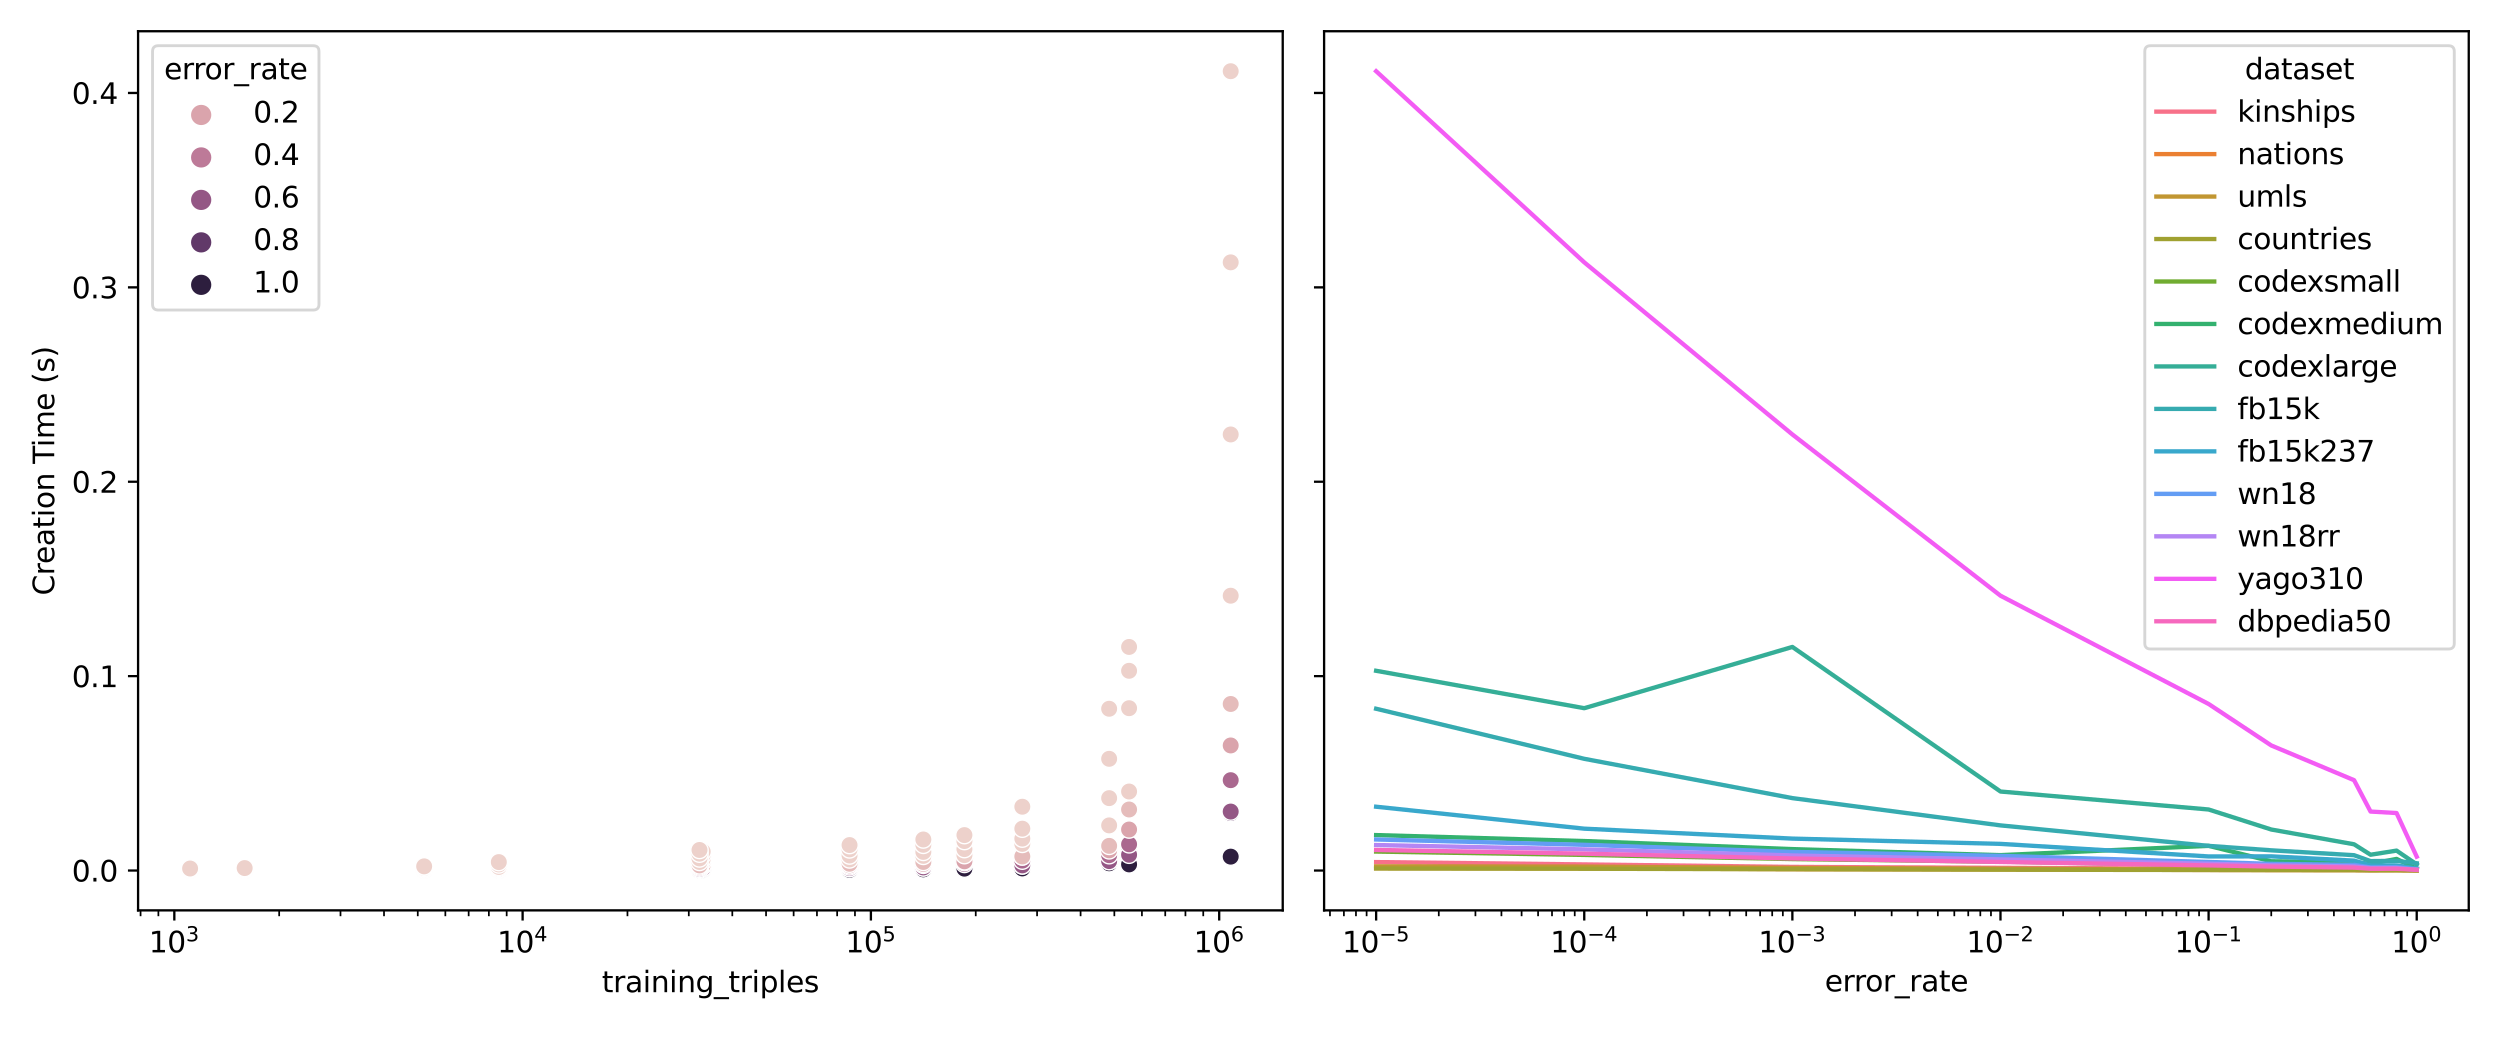 <?xml version="1.0" encoding="utf-8" standalone="no"?>
<!DOCTYPE svg PUBLIC "-//W3C//DTD SVG 1.1//EN"
  "http://www.w3.org/Graphics/SVG/1.1/DTD/svg11.dtd">
<svg height="360pt" version="1.1" viewBox="0 0 864 360" width="864pt" xmlns="http://www.w3.org/2000/svg" xmlns:xlink="http://www.w3.org/1999/xlink">
 <defs>
  <style type="text/css">*{stroke-linecap:butt;stroke-linejoin:round;}</style>
 </defs>
 <g id="figure_1">
  <g id="patch_1">
   <path d="M 0 360 
L 864 360 
L 864 0 
L 0 0 
z
" style="fill:#ffffff;"/>
  </g>
  <g id="axes_1">
   <g id="patch_2">
    <path d="M 47.72 314.627 
L 443.31 314.627 
L 443.31 10.8 
L 47.72 10.8 
z
" style="fill:#ffffff;"/>
   </g>
   <g id="PathCollection_1">
    <defs>
     <path d="M 0 3 
C 0.796 3 1.559 2.684 2.121 2.121 
C 2.684 1.559 3 0.796 3 -0 
C 3 -0.796 2.684 -1.559 2.121 -2.121 
C 1.559 -2.684 0.796 -3 0 -3 
C -0.796 -3 -1.559 -2.684 -2.121 -2.121 
C -2.684 -1.559 -3 -0.796 -3 0 
C -3 0.796 -2.684 1.559 -2.121 2.121 
C -1.559 2.684 -0.796 3 0 3 
z
" id="C0_0_48894fc0b9"/>
    </defs>
    <g clip-path="url(#peb3408af16)">
     <use style="fill:#2d1e3e;stroke:#ffffff;stroke-width:0.48;" x="172.389" xlink:href="#C0_0_48894fc0b9" y="300.736"/>
    </g>
    <g clip-path="url(#peb3408af16)">
     <use style="fill:#613969;stroke:#ffffff;stroke-width:0.48;" x="172.389" xlink:href="#C0_0_48894fc0b9" y="300.614"/>
    </g>
    <g clip-path="url(#peb3408af16)">
     <use style="fill:#945785;stroke:#ffffff;stroke-width:0.48;" x="172.389" xlink:href="#C0_0_48894fc0b9" y="300.619"/>
    </g>
    <g clip-path="url(#peb3408af16)">
     <use style="fill:#aa688f;stroke:#ffffff;stroke-width:0.48;" x="172.389" xlink:href="#C0_0_48894fc0b9" y="300.452"/>
    </g>
    <g clip-path="url(#peb3408af16)">
     <use style="fill:#daa4ac;stroke:#ffffff;stroke-width:0.48;" x="172.389" xlink:href="#C0_0_48894fc0b9" y="300.386"/>
    </g>
    <g clip-path="url(#peb3408af16)">
     <use style="fill:#e5bcbb;stroke:#ffffff;stroke-width:0.48;" x="172.389" xlink:href="#C0_0_48894fc0b9" y="300.235"/>
    </g>
    <g clip-path="url(#peb3408af16)">
     <use style="fill:#edd0ca;stroke:#ffffff;stroke-width:0.48;" x="172.389" xlink:href="#C0_0_48894fc0b9" y="299.92"/>
    </g>
    <g clip-path="url(#peb3408af16)">
     <use style="fill:#edd1cb;stroke:#ffffff;stroke-width:0.48;" x="172.389" xlink:href="#C0_0_48894fc0b9" y="299.604"/>
    </g>
    <g clip-path="url(#peb3408af16)">
     <use style="fill:#edd1cb;stroke:#ffffff;stroke-width:0.48;" x="172.389" xlink:href="#C0_0_48894fc0b9" y="298.748"/>
    </g>
    <g clip-path="url(#peb3408af16)">
     <use style="fill:#edd1cb;stroke:#ffffff;stroke-width:0.48;" x="172.389" xlink:href="#C0_0_48894fc0b9" y="297.94"/>
    </g>
    <g clip-path="url(#peb3408af16)">
     <use style="fill:#2d1e3e;stroke:#ffffff;stroke-width:0.48;" x="84.554" xlink:href="#C0_0_48894fc0b9" y="300.805"/>
    </g>
    <g clip-path="url(#peb3408af16)">
     <use style="fill:#613969;stroke:#ffffff;stroke-width:0.48;" x="84.554" xlink:href="#C0_0_48894fc0b9" y="300.75"/>
    </g>
    <g clip-path="url(#peb3408af16)">
     <use style="fill:#945785;stroke:#ffffff;stroke-width:0.48;" x="84.554" xlink:href="#C0_0_48894fc0b9" y="300.768"/>
    </g>
    <g clip-path="url(#peb3408af16)">
     <use style="fill:#aa688f;stroke:#ffffff;stroke-width:0.48;" x="84.554" xlink:href="#C0_0_48894fc0b9" y="300.736"/>
    </g>
    <g clip-path="url(#peb3408af16)">
     <use style="fill:#daa4ac;stroke:#ffffff;stroke-width:0.48;" x="84.554" xlink:href="#C0_0_48894fc0b9" y="300.696"/>
    </g>
    <g clip-path="url(#peb3408af16)">
     <use style="fill:#e5bcbb;stroke:#ffffff;stroke-width:0.48;" x="84.554" xlink:href="#C0_0_48894fc0b9" y="300.665"/>
    </g>
    <g clip-path="url(#peb3408af16)">
     <use style="fill:#edd0ca;stroke:#ffffff;stroke-width:0.48;" x="84.554" xlink:href="#C0_0_48894fc0b9" y="300.434"/>
    </g>
    <g clip-path="url(#peb3408af16)">
     <use style="fill:#edd1cb;stroke:#ffffff;stroke-width:0.48;" x="84.554" xlink:href="#C0_0_48894fc0b9" y="300.369"/>
    </g>
    <g clip-path="url(#peb3408af16)">
     <use style="fill:#edd1cb;stroke:#ffffff;stroke-width:0.48;" x="84.554" xlink:href="#C0_0_48894fc0b9" y="300.106"/>
    </g>
    <g clip-path="url(#peb3408af16)">
     <use style="fill:#edd1cb;stroke:#ffffff;stroke-width:0.48;" x="84.554" xlink:href="#C0_0_48894fc0b9" y="300.004"/>
    </g>
    <g clip-path="url(#peb3408af16)">
     <use style="fill:#2d1e3e;stroke:#ffffff;stroke-width:0.48;" x="146.591" xlink:href="#C0_0_48894fc0b9" y="300.725"/>
    </g>
    <g clip-path="url(#peb3408af16)">
     <use style="fill:#613969;stroke:#ffffff;stroke-width:0.48;" x="146.591" xlink:href="#C0_0_48894fc0b9" y="300.644"/>
    </g>
    <g clip-path="url(#peb3408af16)">
     <use style="fill:#945785;stroke:#ffffff;stroke-width:0.48;" x="146.591" xlink:href="#C0_0_48894fc0b9" y="300.679"/>
    </g>
    <g clip-path="url(#peb3408af16)">
     <use style="fill:#aa688f;stroke:#ffffff;stroke-width:0.48;" x="146.591" xlink:href="#C0_0_48894fc0b9" y="300.608"/>
    </g>
    <g clip-path="url(#peb3408af16)">
     <use style="fill:#daa4ac;stroke:#ffffff;stroke-width:0.48;" x="146.591" xlink:href="#C0_0_48894fc0b9" y="300.522"/>
    </g>
    <g clip-path="url(#peb3408af16)">
     <use style="fill:#e5bcbb;stroke:#ffffff;stroke-width:0.48;" x="146.591" xlink:href="#C0_0_48894fc0b9" y="300.452"/>
    </g>
    <g clip-path="url(#peb3408af16)">
     <use style="fill:#edd0ca;stroke:#ffffff;stroke-width:0.48;" x="146.591" xlink:href="#C0_0_48894fc0b9" y="300.204"/>
    </g>
    <g clip-path="url(#peb3408af16)">
     <use style="fill:#edd1cb;stroke:#ffffff;stroke-width:0.48;" x="146.591" xlink:href="#C0_0_48894fc0b9" y="299.951"/>
    </g>
    <g clip-path="url(#peb3408af16)">
     <use style="fill:#edd1cb;stroke:#ffffff;stroke-width:0.48;" x="146.591" xlink:href="#C0_0_48894fc0b9" y="299.502"/>
    </g>
    <g clip-path="url(#peb3408af16)">
     <use style="fill:#edd1cb;stroke:#ffffff;stroke-width:0.48;" x="146.591" xlink:href="#C0_0_48894fc0b9" y="299.41"/>
    </g>
    <g clip-path="url(#peb3408af16)">
     <use style="fill:#2d1e3e;stroke:#ffffff;stroke-width:0.48;" x="65.701" xlink:href="#C0_0_48894fc0b9" y="300.816"/>
    </g>
    <g clip-path="url(#peb3408af16)">
     <use style="fill:#613969;stroke:#ffffff;stroke-width:0.48;" x="65.701" xlink:href="#C0_0_48894fc0b9" y="300.773"/>
    </g>
    <g clip-path="url(#peb3408af16)">
     <use style="fill:#945785;stroke:#ffffff;stroke-width:0.48;" x="65.701" xlink:href="#C0_0_48894fc0b9" y="300.775"/>
    </g>
    <g clip-path="url(#peb3408af16)">
     <use style="fill:#aa688f;stroke:#ffffff;stroke-width:0.48;" x="65.701" xlink:href="#C0_0_48894fc0b9" y="300.737"/>
    </g>
    <g clip-path="url(#peb3408af16)">
     <use style="fill:#daa4ac;stroke:#ffffff;stroke-width:0.48;" x="65.701" xlink:href="#C0_0_48894fc0b9" y="300.705"/>
    </g>
    <g clip-path="url(#peb3408af16)">
     <use style="fill:#e5bcbb;stroke:#ffffff;stroke-width:0.48;" x="65.701" xlink:href="#C0_0_48894fc0b9" y="300.669"/>
    </g>
    <g clip-path="url(#peb3408af16)">
     <use style="fill:#edd0ca;stroke:#ffffff;stroke-width:0.48;" x="65.701" xlink:href="#C0_0_48894fc0b9" y="300.571"/>
    </g>
    <g clip-path="url(#peb3408af16)">
     <use style="fill:#edd1cb;stroke:#ffffff;stroke-width:0.48;" x="65.701" xlink:href="#C0_0_48894fc0b9" y="300.407"/>
    </g>
    <g clip-path="url(#peb3408af16)">
     <use style="fill:#edd1cb;stroke:#ffffff;stroke-width:0.48;" x="65.701" xlink:href="#C0_0_48894fc0b9" y="300.234"/>
    </g>
    <g clip-path="url(#peb3408af16)">
     <use style="fill:#edd1cb;stroke:#ffffff;stroke-width:0.48;" x="65.701" xlink:href="#C0_0_48894fc0b9" y="300.159"/>
    </g>
    <g clip-path="url(#peb3408af16)">
     <use style="fill:#2d1e3e;stroke:#ffffff;stroke-width:0.48;" x="242.85" xlink:href="#C0_0_48894fc0b9" y="300.522"/>
    </g>
    <g clip-path="url(#peb3408af16)">
     <use style="fill:#613969;stroke:#ffffff;stroke-width:0.48;" x="242.85" xlink:href="#C0_0_48894fc0b9" y="300.103"/>
    </g>
    <g clip-path="url(#peb3408af16)">
     <use style="fill:#945785;stroke:#ffffff;stroke-width:0.48;" x="242.85" xlink:href="#C0_0_48894fc0b9" y="300.04"/>
    </g>
    <g clip-path="url(#peb3408af16)">
     <use style="fill:#aa688f;stroke:#ffffff;stroke-width:0.48;" x="242.85" xlink:href="#C0_0_48894fc0b9" y="299.258"/>
    </g>
    <g clip-path="url(#peb3408af16)">
     <use style="fill:#daa4ac;stroke:#ffffff;stroke-width:0.48;" x="242.85" xlink:href="#C0_0_48894fc0b9" y="299.119"/>
    </g>
    <g clip-path="url(#peb3408af16)">
     <use style="fill:#e5bcbb;stroke:#ffffff;stroke-width:0.48;" x="242.85" xlink:href="#C0_0_48894fc0b9" y="299.032"/>
    </g>
    <g clip-path="url(#peb3408af16)">
     <use style="fill:#edd0ca;stroke:#ffffff;stroke-width:0.48;" x="242.85" xlink:href="#C0_0_48894fc0b9" y="297.799"/>
    </g>
    <g clip-path="url(#peb3408af16)">
     <use style="fill:#edd1cb;stroke:#ffffff;stroke-width:0.48;" x="242.85" xlink:href="#C0_0_48894fc0b9" y="296.898"/>
    </g>
    <g clip-path="url(#peb3408af16)">
     <use style="fill:#edd1cb;stroke:#ffffff;stroke-width:0.48;" x="242.85" xlink:href="#C0_0_48894fc0b9" y="295.458"/>
    </g>
    <g clip-path="url(#peb3408af16)">
     <use style="fill:#edd1cb;stroke:#ffffff;stroke-width:0.48;" x="242.85" xlink:href="#C0_0_48894fc0b9" y="294.303"/>
    </g>
    <g clip-path="url(#peb3408af16)">
     <use style="fill:#2d1e3e;stroke:#ffffff;stroke-width:0.48;" x="333.307" xlink:href="#C0_0_48894fc0b9" y="300.205"/>
    </g>
    <g clip-path="url(#peb3408af16)">
     <use style="fill:#613969;stroke:#ffffff;stroke-width:0.48;" x="333.307" xlink:href="#C0_0_48894fc0b9" y="296.839"/>
    </g>
    <g clip-path="url(#peb3408af16)">
     <use style="fill:#945785;stroke:#ffffff;stroke-width:0.48;" x="333.307" xlink:href="#C0_0_48894fc0b9" y="298.574"/>
    </g>
    <g clip-path="url(#peb3408af16)">
     <use style="fill:#aa688f;stroke:#ffffff;stroke-width:0.48;" x="333.307" xlink:href="#C0_0_48894fc0b9" y="297.948"/>
    </g>
    <g clip-path="url(#peb3408af16)">
     <use style="fill:#daa4ac;stroke:#ffffff;stroke-width:0.48;" x="333.307" xlink:href="#C0_0_48894fc0b9" y="297.665"/>
    </g>
    <g clip-path="url(#peb3408af16)">
     <use style="fill:#e5bcbb;stroke:#ffffff;stroke-width:0.48;" x="333.307" xlink:href="#C0_0_48894fc0b9" y="292.32"/>
    </g>
    <g clip-path="url(#peb3408af16)">
     <use style="fill:#edd0ca;stroke:#ffffff;stroke-width:0.48;" x="333.307" xlink:href="#C0_0_48894fc0b9" y="295.535"/>
    </g>
    <g clip-path="url(#peb3408af16)">
     <use style="fill:#edd1cb;stroke:#ffffff;stroke-width:0.48;" x="333.307" xlink:href="#C0_0_48894fc0b9" y="293.449"/>
    </g>
    <g clip-path="url(#peb3408af16)">
     <use style="fill:#edd1cb;stroke:#ffffff;stroke-width:0.48;" x="333.307" xlink:href="#C0_0_48894fc0b9" y="290.664"/>
    </g>
    <g clip-path="url(#peb3408af16)">
     <use style="fill:#edd1cb;stroke:#ffffff;stroke-width:0.48;" x="333.307" xlink:href="#C0_0_48894fc0b9" y="288.609"/>
    </g>
    <g clip-path="url(#peb3408af16)">
     <use style="fill:#2d1e3e;stroke:#ffffff;stroke-width:0.48;" x="390.213" xlink:href="#C0_0_48894fc0b9" y="298.734"/>
    </g>
    <g clip-path="url(#peb3408af16)">
     <use style="fill:#613969;stroke:#ffffff;stroke-width:0.48;" x="390.213" xlink:href="#C0_0_48894fc0b9" y="293.97"/>
    </g>
    <g clip-path="url(#peb3408af16)">
     <use style="fill:#945785;stroke:#ffffff;stroke-width:0.48;" x="390.213" xlink:href="#C0_0_48894fc0b9" y="295.394"/>
    </g>
    <g clip-path="url(#peb3408af16)">
     <use style="fill:#aa688f;stroke:#ffffff;stroke-width:0.48;" x="390.213" xlink:href="#C0_0_48894fc0b9" y="291.791"/>
    </g>
    <g clip-path="url(#peb3408af16)">
     <use style="fill:#daa4ac;stroke:#ffffff;stroke-width:0.48;" x="390.213" xlink:href="#C0_0_48894fc0b9" y="286.683"/>
    </g>
    <g clip-path="url(#peb3408af16)">
     <use style="fill:#e5bcbb;stroke:#ffffff;stroke-width:0.48;" x="390.213" xlink:href="#C0_0_48894fc0b9" y="279.762"/>
    </g>
    <g clip-path="url(#peb3408af16)">
     <use style="fill:#edd0ca;stroke:#ffffff;stroke-width:0.48;" x="390.213" xlink:href="#C0_0_48894fc0b9" y="273.552"/>
    </g>
    <g clip-path="url(#peb3408af16)">
     <use style="fill:#edd1cb;stroke:#ffffff;stroke-width:0.48;" x="390.213" xlink:href="#C0_0_48894fc0b9" y="223.583"/>
    </g>
    <g clip-path="url(#peb3408af16)">
     <use style="fill:#edd1cb;stroke:#ffffff;stroke-width:0.48;" x="390.213" xlink:href="#C0_0_48894fc0b9" y="244.752"/>
    </g>
    <g clip-path="url(#peb3408af16)">
     <use style="fill:#edd1cb;stroke:#ffffff;stroke-width:0.48;" x="390.213" xlink:href="#C0_0_48894fc0b9" y="231.827"/>
    </g>
    <g clip-path="url(#peb3408af16)">
     <use style="fill:#2d1e3e;stroke:#ffffff;stroke-width:0.48;" x="383.324" xlink:href="#C0_0_48894fc0b9" y="298.352"/>
    </g>
    <g clip-path="url(#peb3408af16)">
     <use style="fill:#613969;stroke:#ffffff;stroke-width:0.48;" x="383.324" xlink:href="#C0_0_48894fc0b9" y="297.516"/>
    </g>
    <g clip-path="url(#peb3408af16)">
     <use style="fill:#945785;stroke:#ffffff;stroke-width:0.48;" x="383.324" xlink:href="#C0_0_48894fc0b9" y="297.595"/>
    </g>
    <g clip-path="url(#peb3408af16)">
     <use style="fill:#aa688f;stroke:#ffffff;stroke-width:0.48;" x="383.324" xlink:href="#C0_0_48894fc0b9" y="295.557"/>
    </g>
    <g clip-path="url(#peb3408af16)">
     <use style="fill:#daa4ac;stroke:#ffffff;stroke-width:0.48;" x="383.324" xlink:href="#C0_0_48894fc0b9" y="293.872"/>
    </g>
    <g clip-path="url(#peb3408af16)">
     <use style="fill:#e5bcbb;stroke:#ffffff;stroke-width:0.48;" x="383.324" xlink:href="#C0_0_48894fc0b9" y="292.334"/>
    </g>
    <g clip-path="url(#peb3408af16)">
     <use style="fill:#edd0ca;stroke:#ffffff;stroke-width:0.48;" x="383.324" xlink:href="#C0_0_48894fc0b9" y="285.255"/>
    </g>
    <g clip-path="url(#peb3408af16)">
     <use style="fill:#edd1cb;stroke:#ffffff;stroke-width:0.48;" x="383.324" xlink:href="#C0_0_48894fc0b9" y="275.833"/>
    </g>
    <g clip-path="url(#peb3408af16)">
     <use style="fill:#edd1cb;stroke:#ffffff;stroke-width:0.48;" x="383.324" xlink:href="#C0_0_48894fc0b9" y="262.245"/>
    </g>
    <g clip-path="url(#peb3408af16)">
     <use style="fill:#edd1cb;stroke:#ffffff;stroke-width:0.48;" x="383.324" xlink:href="#C0_0_48894fc0b9" y="244.946"/>
    </g>
    <g clip-path="url(#peb3408af16)">
     <use style="fill:#2d1e3e;stroke:#ffffff;stroke-width:0.48;" x="353.314" xlink:href="#C0_0_48894fc0b9" y="300.135"/>
    </g>
    <g clip-path="url(#peb3408af16)">
     <use style="fill:#613969;stroke:#ffffff;stroke-width:0.48;" x="353.314" xlink:href="#C0_0_48894fc0b9" y="299.085"/>
    </g>
    <g clip-path="url(#peb3408af16)">
     <use style="fill:#945785;stroke:#ffffff;stroke-width:0.48;" x="353.314" xlink:href="#C0_0_48894fc0b9" y="299.076"/>
    </g>
    <g clip-path="url(#peb3408af16)">
     <use style="fill:#aa688f;stroke:#ffffff;stroke-width:0.48;" x="353.314" xlink:href="#C0_0_48894fc0b9" y="297.432"/>
    </g>
    <g clip-path="url(#peb3408af16)">
     <use style="fill:#daa4ac;stroke:#ffffff;stroke-width:0.48;" x="353.314" xlink:href="#C0_0_48894fc0b9" y="295.956"/>
    </g>
    <g clip-path="url(#peb3408af16)">
     <use style="fill:#e5bcbb;stroke:#ffffff;stroke-width:0.48;" x="353.314" xlink:href="#C0_0_48894fc0b9" y="295.988"/>
    </g>
    <g clip-path="url(#peb3408af16)">
     <use style="fill:#edd0ca;stroke:#ffffff;stroke-width:0.48;" x="353.314" xlink:href="#C0_0_48894fc0b9" y="291.644"/>
    </g>
    <g clip-path="url(#peb3408af16)">
     <use style="fill:#edd1cb;stroke:#ffffff;stroke-width:0.48;" x="353.314" xlink:href="#C0_0_48894fc0b9" y="289.821"/>
    </g>
    <g clip-path="url(#peb3408af16)">
     <use style="fill:#edd1cb;stroke:#ffffff;stroke-width:0.48;" x="353.314" xlink:href="#C0_0_48894fc0b9" y="286.39"/>
    </g>
    <g clip-path="url(#peb3408af16)">
     <use style="fill:#edd1cb;stroke:#ffffff;stroke-width:0.48;" x="353.314" xlink:href="#C0_0_48894fc0b9" y="278.803"/>
    </g>
    <g clip-path="url(#peb3408af16)">
     <use style="fill:#2d1e3e;stroke:#ffffff;stroke-width:0.48;" x="319.108" xlink:href="#C0_0_48894fc0b9" y="300.458"/>
    </g>
    <g clip-path="url(#peb3408af16)">
     <use style="fill:#613969;stroke:#ffffff;stroke-width:0.48;" x="319.108" xlink:href="#C0_0_48894fc0b9" y="299.666"/>
    </g>
    <g clip-path="url(#peb3408af16)">
     <use style="fill:#945785;stroke:#ffffff;stroke-width:0.48;" x="319.108" xlink:href="#C0_0_48894fc0b9" y="299.79"/>
    </g>
    <g clip-path="url(#peb3408af16)">
     <use style="fill:#aa688f;stroke:#ffffff;stroke-width:0.48;" x="319.108" xlink:href="#C0_0_48894fc0b9" y="298.886"/>
    </g>
    <g clip-path="url(#peb3408af16)">
     <use style="fill:#daa4ac;stroke:#ffffff;stroke-width:0.48;" x="319.108" xlink:href="#C0_0_48894fc0b9" y="298.549"/>
    </g>
    <g clip-path="url(#peb3408af16)">
     <use style="fill:#e5bcbb;stroke:#ffffff;stroke-width:0.48;" x="319.108" xlink:href="#C0_0_48894fc0b9" y="297.896"/>
    </g>
    <g clip-path="url(#peb3408af16)">
     <use style="fill:#edd0ca;stroke:#ffffff;stroke-width:0.48;" x="319.108" xlink:href="#C0_0_48894fc0b9" y="295.79"/>
    </g>
    <g clip-path="url(#peb3408af16)">
     <use style="fill:#edd1cb;stroke:#ffffff;stroke-width:0.48;" x="319.108" xlink:href="#C0_0_48894fc0b9" y="294.417"/>
    </g>
    <g clip-path="url(#peb3408af16)">
     <use style="fill:#edd1cb;stroke:#ffffff;stroke-width:0.48;" x="319.108" xlink:href="#C0_0_48894fc0b9" y="291.97"/>
    </g>
    <g clip-path="url(#peb3408af16)">
     <use style="fill:#edd1cb;stroke:#ffffff;stroke-width:0.48;" x="319.108" xlink:href="#C0_0_48894fc0b9" y="290.124"/>
    </g>
    <g clip-path="url(#peb3408af16)">
     <use style="fill:#2d1e3e;stroke:#ffffff;stroke-width:0.48;" x="293.604" xlink:href="#C0_0_48894fc0b9" y="300.607"/>
    </g>
    <g clip-path="url(#peb3408af16)">
     <use style="fill:#613969;stroke:#ffffff;stroke-width:0.48;" x="293.604" xlink:href="#C0_0_48894fc0b9" y="299.999"/>
    </g>
    <g clip-path="url(#peb3408af16)">
     <use style="fill:#945785;stroke:#ffffff;stroke-width:0.48;" x="293.604" xlink:href="#C0_0_48894fc0b9" y="299.984"/>
    </g>
    <g clip-path="url(#peb3408af16)">
     <use style="fill:#aa688f;stroke:#ffffff;stroke-width:0.48;" x="293.604" xlink:href="#C0_0_48894fc0b9" y="299.437"/>
    </g>
    <g clip-path="url(#peb3408af16)">
     <use style="fill:#daa4ac;stroke:#ffffff;stroke-width:0.48;" x="293.604" xlink:href="#C0_0_48894fc0b9" y="299.056"/>
    </g>
    <g clip-path="url(#peb3408af16)">
     <use style="fill:#e5bcbb;stroke:#ffffff;stroke-width:0.48;" x="293.604" xlink:href="#C0_0_48894fc0b9" y="298.506"/>
    </g>
    <g clip-path="url(#peb3408af16)">
     <use style="fill:#edd0ca;stroke:#ffffff;stroke-width:0.48;" x="293.604" xlink:href="#C0_0_48894fc0b9" y="297.017"/>
    </g>
    <g clip-path="url(#peb3408af16)">
     <use style="fill:#edd1cb;stroke:#ffffff;stroke-width:0.48;" x="293.604" xlink:href="#C0_0_48894fc0b9" y="295.658"/>
    </g>
    <g clip-path="url(#peb3408af16)">
     <use style="fill:#edd1cb;stroke:#ffffff;stroke-width:0.48;" x="293.604" xlink:href="#C0_0_48894fc0b9" y="293.548"/>
    </g>
    <g clip-path="url(#peb3408af16)">
     <use style="fill:#edd1cb;stroke:#ffffff;stroke-width:0.48;" x="293.604" xlink:href="#C0_0_48894fc0b9" y="292.05"/>
    </g>
    <g clip-path="url(#peb3408af16)">
     <use style="fill:#2d1e3e;stroke:#ffffff;stroke-width:0.48;" x="425.329" xlink:href="#C0_0_48894fc0b9" y="296.055"/>
    </g>
    <g clip-path="url(#peb3408af16)">
     <use style="fill:#613969;stroke:#ffffff;stroke-width:0.48;" x="425.329" xlink:href="#C0_0_48894fc0b9" y="280.988"/>
    </g>
    <g clip-path="url(#peb3408af16)">
     <use style="fill:#945785;stroke:#ffffff;stroke-width:0.48;" x="425.329" xlink:href="#C0_0_48894fc0b9" y="280.473"/>
    </g>
    <g clip-path="url(#peb3408af16)">
     <use style="fill:#aa688f;stroke:#ffffff;stroke-width:0.48;" x="425.329" xlink:href="#C0_0_48894fc0b9" y="269.63"/>
    </g>
    <g clip-path="url(#peb3408af16)">
     <use style="fill:#daa4ac;stroke:#ffffff;stroke-width:0.48;" x="425.329" xlink:href="#C0_0_48894fc0b9" y="257.628"/>
    </g>
    <g clip-path="url(#peb3408af16)">
     <use style="fill:#e5bcbb;stroke:#ffffff;stroke-width:0.48;" x="425.329" xlink:href="#C0_0_48894fc0b9" y="243.295"/>
    </g>
    <g clip-path="url(#peb3408af16)">
     <use style="fill:#edd0ca;stroke:#ffffff;stroke-width:0.48;" x="425.329" xlink:href="#C0_0_48894fc0b9" y="205.876"/>
    </g>
    <g clip-path="url(#peb3408af16)">
     <use style="fill:#edd1cb;stroke:#ffffff;stroke-width:0.48;" x="425.329" xlink:href="#C0_0_48894fc0b9" y="150.148"/>
    </g>
    <g clip-path="url(#peb3408af16)">
     <use style="fill:#edd1cb;stroke:#ffffff;stroke-width:0.48;" x="425.329" xlink:href="#C0_0_48894fc0b9" y="90.667"/>
    </g>
    <g clip-path="url(#peb3408af16)">
     <use style="fill:#edd1cb;stroke:#ffffff;stroke-width:0.48;" x="425.329" xlink:href="#C0_0_48894fc0b9" y="24.61"/>
    </g>
    <g clip-path="url(#peb3408af16)">
     <use style="fill:#2d1e3e;stroke:#ffffff;stroke-width:0.48;" x="241.749" xlink:href="#C0_0_48894fc0b9" y="300.593"/>
    </g>
    <g clip-path="url(#peb3408af16)">
     <use style="fill:#613969;stroke:#ffffff;stroke-width:0.48;" x="241.749" xlink:href="#C0_0_48894fc0b9" y="300.252"/>
    </g>
    <g clip-path="url(#peb3408af16)">
     <use style="fill:#945785;stroke:#ffffff;stroke-width:0.48;" x="241.749" xlink:href="#C0_0_48894fc0b9" y="300.259"/>
    </g>
    <g clip-path="url(#peb3408af16)">
     <use style="fill:#aa688f;stroke:#ffffff;stroke-width:0.48;" x="241.749" xlink:href="#C0_0_48894fc0b9" y="299.845"/>
    </g>
    <g clip-path="url(#peb3408af16)">
     <use style="fill:#daa4ac;stroke:#ffffff;stroke-width:0.48;" x="241.749" xlink:href="#C0_0_48894fc0b9" y="299.478"/>
    </g>
    <g clip-path="url(#peb3408af16)">
     <use style="fill:#e5bcbb;stroke:#ffffff;stroke-width:0.48;" x="241.749" xlink:href="#C0_0_48894fc0b9" y="299.073"/>
    </g>
    <g clip-path="url(#peb3408af16)">
     <use style="fill:#edd0ca;stroke:#ffffff;stroke-width:0.48;" x="241.749" xlink:href="#C0_0_48894fc0b9" y="297.892"/>
    </g>
    <g clip-path="url(#peb3408af16)">
     <use style="fill:#edd1cb;stroke:#ffffff;stroke-width:0.48;" x="241.749" xlink:href="#C0_0_48894fc0b9" y="296.685"/>
    </g>
    <g clip-path="url(#peb3408af16)">
     <use style="fill:#edd1cb;stroke:#ffffff;stroke-width:0.48;" x="241.749" xlink:href="#C0_0_48894fc0b9" y="295.019"/>
    </g>
    <g clip-path="url(#peb3408af16)">
     <use style="fill:#edd1cb;stroke:#ffffff;stroke-width:0.48;" x="241.749" xlink:href="#C0_0_48894fc0b9" y="293.749"/>
    </g>
   </g>
   <g id="PathCollection_2"/>
   <g id="PathCollection_3"/>
   <g id="PathCollection_4"/>
   <g id="PathCollection_5"/>
   <g id="PathCollection_6"/>
   <g id="matplotlib.axis_1">
    <g id="xtick_1">
     <g id="line2d_1">
      <defs>
       <path d="M 0 0 
L 0 3.5 
" id="m3a945e5fd8" style="stroke:#000000;stroke-width:0.8;"/>
      </defs>
      <g>
       <use style="stroke:#000000;stroke-width:0.8;" x="60.246" xlink:href="#m3a945e5fd8" y="314.627"/>
      </g>
     </g>
     <g id="text_1">
      <!-- $\mathdefault{10^{3}}$ -->
      <g transform="translate(51.446 329.225)scale(0.1 -0.1)">
       <defs>
        <path d="M 794 531 
L 1825 531 
L 1825 4091 
L 703 3866 
L 703 4441 
L 1819 4666 
L 2450 4666 
L 2450 531 
L 3481 531 
L 3481 0 
L 794 0 
L 794 531 
z
" id="DejaVuSans-31" transform="scale(0.016)"/>
        <path d="M 2034 4250 
Q 1547 4250 1301 3770 
Q 1056 3291 1056 2328 
Q 1056 1369 1301 889 
Q 1547 409 2034 409 
Q 2525 409 2770 889 
Q 3016 1369 3016 2328 
Q 3016 3291 2770 3770 
Q 2525 4250 2034 4250 
z
M 2034 4750 
Q 2819 4750 3233 4129 
Q 3647 3509 3647 2328 
Q 3647 1150 3233 529 
Q 2819 -91 2034 -91 
Q 1250 -91 836 529 
Q 422 1150 422 2328 
Q 422 3509 836 4129 
Q 1250 4750 2034 4750 
z
" id="DejaVuSans-30" transform="scale(0.016)"/>
        <path d="M 2597 2516 
Q 3050 2419 3304 2112 
Q 3559 1806 3559 1356 
Q 3559 666 3084 287 
Q 2609 -91 1734 -91 
Q 1441 -91 1130 -33 
Q 819 25 488 141 
L 488 750 
Q 750 597 1062 519 
Q 1375 441 1716 441 
Q 2309 441 2620 675 
Q 2931 909 2931 1356 
Q 2931 1769 2642 2001 
Q 2353 2234 1838 2234 
L 1294 2234 
L 1294 2753 
L 1863 2753 
Q 2328 2753 2575 2939 
Q 2822 3125 2822 3475 
Q 2822 3834 2567 4026 
Q 2313 4219 1838 4219 
Q 1578 4219 1281 4162 
Q 984 4106 628 3988 
L 628 4550 
Q 988 4650 1302 4700 
Q 1616 4750 1894 4750 
Q 2613 4750 3031 4423 
Q 3450 4097 3450 3541 
Q 3450 3153 3228 2886 
Q 3006 2619 2597 2516 
z
" id="DejaVuSans-33" transform="scale(0.016)"/>
       </defs>
       <use transform="translate(0 0.766)" xlink:href="#DejaVuSans-31"/>
       <use transform="translate(63.623 0.766)" xlink:href="#DejaVuSans-30"/>
       <use transform="translate(128.203 39.047)scale(0.7)" xlink:href="#DejaVuSans-33"/>
      </g>
     </g>
    </g>
    <g id="xtick_2">
     <g id="line2d_2">
      <g>
       <use style="stroke:#000000;stroke-width:0.8;" x="180.615" xlink:href="#m3a945e5fd8" y="314.627"/>
      </g>
     </g>
     <g id="text_2">
      <!-- $\mathdefault{10^{4}}$ -->
      <g transform="translate(171.815 329.225)scale(0.1 -0.1)">
       <defs>
        <path d="M 2419 4116 
L 825 1625 
L 2419 1625 
L 2419 4116 
z
M 2253 4666 
L 3047 4666 
L 3047 1625 
L 3713 1625 
L 3713 1100 
L 3047 1100 
L 3047 0 
L 2419 0 
L 2419 1100 
L 313 1100 
L 313 1709 
L 2253 4666 
z
" id="DejaVuSans-34" transform="scale(0.016)"/>
       </defs>
       <use transform="translate(0 0.684)" xlink:href="#DejaVuSans-31"/>
       <use transform="translate(63.623 0.684)" xlink:href="#DejaVuSans-30"/>
       <use transform="translate(128.203 38.966)scale(0.7)" xlink:href="#DejaVuSans-34"/>
      </g>
     </g>
    </g>
    <g id="xtick_3">
     <g id="line2d_3">
      <g>
       <use style="stroke:#000000;stroke-width:0.8;" x="300.983" xlink:href="#m3a945e5fd8" y="314.627"/>
      </g>
     </g>
     <g id="text_3">
      <!-- $\mathdefault{10^{5}}$ -->
      <g transform="translate(292.183 329.225)scale(0.1 -0.1)">
       <defs>
        <path d="M 691 4666 
L 3169 4666 
L 3169 4134 
L 1269 4134 
L 1269 2991 
Q 1406 3038 1543 3061 
Q 1681 3084 1819 3084 
Q 2600 3084 3056 2656 
Q 3513 2228 3513 1497 
Q 3513 744 3044 326 
Q 2575 -91 1722 -91 
Q 1428 -91 1123 -41 
Q 819 9 494 109 
L 494 744 
Q 775 591 1075 516 
Q 1375 441 1709 441 
Q 2250 441 2565 725 
Q 2881 1009 2881 1497 
Q 2881 1984 2565 2268 
Q 2250 2553 1709 2553 
Q 1456 2553 1204 2497 
Q 953 2441 691 2322 
L 691 4666 
z
" id="DejaVuSans-35" transform="scale(0.016)"/>
       </defs>
       <use transform="translate(0 0.684)" xlink:href="#DejaVuSans-31"/>
       <use transform="translate(63.623 0.684)" xlink:href="#DejaVuSans-30"/>
       <use transform="translate(128.203 38.966)scale(0.7)" xlink:href="#DejaVuSans-35"/>
      </g>
     </g>
    </g>
    <g id="xtick_4">
     <g id="line2d_4">
      <g>
       <use style="stroke:#000000;stroke-width:0.8;" x="421.352" xlink:href="#m3a945e5fd8" y="314.627"/>
      </g>
     </g>
     <g id="text_4">
      <!-- $\mathdefault{10^{6}}$ -->
      <g transform="translate(412.552 329.225)scale(0.1 -0.1)">
       <defs>
        <path d="M 2113 2584 
Q 1688 2584 1439 2293 
Q 1191 2003 1191 1497 
Q 1191 994 1439 701 
Q 1688 409 2113 409 
Q 2538 409 2786 701 
Q 3034 994 3034 1497 
Q 3034 2003 2786 2293 
Q 2538 2584 2113 2584 
z
M 3366 4563 
L 3366 3988 
Q 3128 4100 2886 4159 
Q 2644 4219 2406 4219 
Q 1781 4219 1451 3797 
Q 1122 3375 1075 2522 
Q 1259 2794 1537 2939 
Q 1816 3084 2150 3084 
Q 2853 3084 3261 2657 
Q 3669 2231 3669 1497 
Q 3669 778 3244 343 
Q 2819 -91 2113 -91 
Q 1303 -91 875 529 
Q 447 1150 447 2328 
Q 447 3434 972 4092 
Q 1497 4750 2381 4750 
Q 2619 4750 2861 4703 
Q 3103 4656 3366 4563 
z
" id="DejaVuSans-36" transform="scale(0.016)"/>
       </defs>
       <use transform="translate(0 0.766)" xlink:href="#DejaVuSans-31"/>
       <use transform="translate(63.623 0.766)" xlink:href="#DejaVuSans-30"/>
       <use transform="translate(128.203 39.047)scale(0.7)" xlink:href="#DejaVuSans-36"/>
      </g>
     </g>
    </g>
    <g id="xtick_5">
     <g id="line2d_5">
      <defs>
       <path d="M 0 0 
L 0 2 
" id="m9f879ec274" style="stroke:#000000;stroke-width:0.6;"/>
      </defs>
      <g>
       <use style="stroke:#000000;stroke-width:0.6;" x="48.581" xlink:href="#m9f879ec274" y="314.627"/>
      </g>
     </g>
    </g>
    <g id="xtick_6">
     <g id="line2d_6">
      <g>
       <use style="stroke:#000000;stroke-width:0.6;" x="54.738" xlink:href="#m9f879ec274" y="314.627"/>
      </g>
     </g>
    </g>
    <g id="xtick_7">
     <g id="line2d_7">
      <g>
       <use style="stroke:#000000;stroke-width:0.6;" x="96.48" xlink:href="#m9f879ec274" y="314.627"/>
      </g>
     </g>
    </g>
    <g id="xtick_8">
     <g id="line2d_8">
      <g>
       <use style="stroke:#000000;stroke-width:0.6;" x="117.676" xlink:href="#m9f879ec274" y="314.627"/>
      </g>
     </g>
    </g>
    <g id="xtick_9">
     <g id="line2d_9">
      <g>
       <use style="stroke:#000000;stroke-width:0.6;" x="132.715" xlink:href="#m9f879ec274" y="314.627"/>
      </g>
     </g>
    </g>
    <g id="xtick_10">
     <g id="line2d_10">
      <g>
       <use style="stroke:#000000;stroke-width:0.6;" x="144.38" xlink:href="#m9f879ec274" y="314.627"/>
      </g>
     </g>
    </g>
    <g id="xtick_11">
     <g id="line2d_11">
      <g>
       <use style="stroke:#000000;stroke-width:0.6;" x="153.911" xlink:href="#m9f879ec274" y="314.627"/>
      </g>
     </g>
    </g>
    <g id="xtick_12">
     <g id="line2d_12">
      <g>
       <use style="stroke:#000000;stroke-width:0.6;" x="161.969" xlink:href="#m9f879ec274" y="314.627"/>
      </g>
     </g>
    </g>
    <g id="xtick_13">
     <g id="line2d_13">
      <g>
       <use style="stroke:#000000;stroke-width:0.6;" x="168.95" xlink:href="#m9f879ec274" y="314.627"/>
      </g>
     </g>
    </g>
    <g id="xtick_14">
     <g id="line2d_14">
      <g>
       <use style="stroke:#000000;stroke-width:0.6;" x="175.107" xlink:href="#m9f879ec274" y="314.627"/>
      </g>
     </g>
    </g>
    <g id="xtick_15">
     <g id="line2d_15">
      <g>
       <use style="stroke:#000000;stroke-width:0.6;" x="216.849" xlink:href="#m9f879ec274" y="314.627"/>
      </g>
     </g>
    </g>
    <g id="xtick_16">
     <g id="line2d_16">
      <g>
       <use style="stroke:#000000;stroke-width:0.6;" x="238.045" xlink:href="#m9f879ec274" y="314.627"/>
      </g>
     </g>
    </g>
    <g id="xtick_17">
     <g id="line2d_17">
      <g>
       <use style="stroke:#000000;stroke-width:0.6;" x="253.084" xlink:href="#m9f879ec274" y="314.627"/>
      </g>
     </g>
    </g>
    <g id="xtick_18">
     <g id="line2d_18">
      <g>
       <use style="stroke:#000000;stroke-width:0.6;" x="264.749" xlink:href="#m9f879ec274" y="314.627"/>
      </g>
     </g>
    </g>
    <g id="xtick_19">
     <g id="line2d_19">
      <g>
       <use style="stroke:#000000;stroke-width:0.6;" x="274.28" xlink:href="#m9f879ec274" y="314.627"/>
      </g>
     </g>
    </g>
    <g id="xtick_20">
     <g id="line2d_20">
      <g>
       <use style="stroke:#000000;stroke-width:0.6;" x="282.338" xlink:href="#m9f879ec274" y="314.627"/>
      </g>
     </g>
    </g>
    <g id="xtick_21">
     <g id="line2d_21">
      <g>
       <use style="stroke:#000000;stroke-width:0.6;" x="289.318" xlink:href="#m9f879ec274" y="314.627"/>
      </g>
     </g>
    </g>
    <g id="xtick_22">
     <g id="line2d_22">
      <g>
       <use style="stroke:#000000;stroke-width:0.6;" x="295.475" xlink:href="#m9f879ec274" y="314.627"/>
      </g>
     </g>
    </g>
    <g id="xtick_23">
     <g id="line2d_23">
      <g>
       <use style="stroke:#000000;stroke-width:0.6;" x="337.218" xlink:href="#m9f879ec274" y="314.627"/>
      </g>
     </g>
    </g>
    <g id="xtick_24">
     <g id="line2d_24">
      <g>
       <use style="stroke:#000000;stroke-width:0.6;" x="358.414" xlink:href="#m9f879ec274" y="314.627"/>
      </g>
     </g>
    </g>
    <g id="xtick_25">
     <g id="line2d_25">
      <g>
       <use style="stroke:#000000;stroke-width:0.6;" x="373.452" xlink:href="#m9f879ec274" y="314.627"/>
      </g>
     </g>
    </g>
    <g id="xtick_26">
     <g id="line2d_26">
      <g>
       <use style="stroke:#000000;stroke-width:0.6;" x="385.117" xlink:href="#m9f879ec274" y="314.627"/>
      </g>
     </g>
    </g>
    <g id="xtick_27">
     <g id="line2d_27">
      <g>
       <use style="stroke:#000000;stroke-width:0.6;" x="394.648" xlink:href="#m9f879ec274" y="314.627"/>
      </g>
     </g>
    </g>
    <g id="xtick_28">
     <g id="line2d_28">
      <g>
       <use style="stroke:#000000;stroke-width:0.6;" x="402.707" xlink:href="#m9f879ec274" y="314.627"/>
      </g>
     </g>
    </g>
    <g id="xtick_29">
     <g id="line2d_29">
      <g>
       <use style="stroke:#000000;stroke-width:0.6;" x="409.687" xlink:href="#m9f879ec274" y="314.627"/>
      </g>
     </g>
    </g>
    <g id="xtick_30">
     <g id="line2d_30">
      <g>
       <use style="stroke:#000000;stroke-width:0.6;" x="415.844" xlink:href="#m9f879ec274" y="314.627"/>
      </g>
     </g>
    </g>
    <g id="text_5">
     <!-- training_triples -->
     <g transform="translate(207.996 342.903)scale(0.1 -0.1)">
      <defs>
       <path d="M 1172 4494 
L 1172 3500 
L 2356 3500 
L 2356 3053 
L 1172 3053 
L 1172 1153 
Q 1172 725 1289 603 
Q 1406 481 1766 481 
L 2356 481 
L 2356 0 
L 1766 0 
Q 1100 0 847 248 
Q 594 497 594 1153 
L 594 3053 
L 172 3053 
L 172 3500 
L 594 3500 
L 594 4494 
L 1172 4494 
z
" id="DejaVuSans-74" transform="scale(0.016)"/>
       <path d="M 2631 2963 
Q 2534 3019 2420 3045 
Q 2306 3072 2169 3072 
Q 1681 3072 1420 2755 
Q 1159 2438 1159 1844 
L 1159 0 
L 581 0 
L 581 3500 
L 1159 3500 
L 1159 2956 
Q 1341 3275 1631 3429 
Q 1922 3584 2338 3584 
Q 2397 3584 2469 3576 
Q 2541 3569 2628 3553 
L 2631 2963 
z
" id="DejaVuSans-72" transform="scale(0.016)"/>
       <path d="M 2194 1759 
Q 1497 1759 1228 1600 
Q 959 1441 959 1056 
Q 959 750 1161 570 
Q 1363 391 1709 391 
Q 2188 391 2477 730 
Q 2766 1069 2766 1631 
L 2766 1759 
L 2194 1759 
z
M 3341 1997 
L 3341 0 
L 2766 0 
L 2766 531 
Q 2569 213 2275 61 
Q 1981 -91 1556 -91 
Q 1019 -91 701 211 
Q 384 513 384 1019 
Q 384 1609 779 1909 
Q 1175 2209 1959 2209 
L 2766 2209 
L 2766 2266 
Q 2766 2663 2505 2880 
Q 2244 3097 1772 3097 
Q 1472 3097 1187 3025 
Q 903 2953 641 2809 
L 641 3341 
Q 956 3463 1253 3523 
Q 1550 3584 1831 3584 
Q 2591 3584 2966 3190 
Q 3341 2797 3341 1997 
z
" id="DejaVuSans-61" transform="scale(0.016)"/>
       <path d="M 603 3500 
L 1178 3500 
L 1178 0 
L 603 0 
L 603 3500 
z
M 603 4863 
L 1178 4863 
L 1178 4134 
L 603 4134 
L 603 4863 
z
" id="DejaVuSans-69" transform="scale(0.016)"/>
       <path d="M 3513 2113 
L 3513 0 
L 2938 0 
L 2938 2094 
Q 2938 2591 2744 2837 
Q 2550 3084 2163 3084 
Q 1697 3084 1428 2787 
Q 1159 2491 1159 1978 
L 1159 0 
L 581 0 
L 581 3500 
L 1159 3500 
L 1159 2956 
Q 1366 3272 1645 3428 
Q 1925 3584 2291 3584 
Q 2894 3584 3203 3211 
Q 3513 2838 3513 2113 
z
" id="DejaVuSans-6e" transform="scale(0.016)"/>
       <path d="M 2906 1791 
Q 2906 2416 2648 2759 
Q 2391 3103 1925 3103 
Q 1463 3103 1205 2759 
Q 947 2416 947 1791 
Q 947 1169 1205 825 
Q 1463 481 1925 481 
Q 2391 481 2648 825 
Q 2906 1169 2906 1791 
z
M 3481 434 
Q 3481 -459 3084 -895 
Q 2688 -1331 1869 -1331 
Q 1566 -1331 1297 -1286 
Q 1028 -1241 775 -1147 
L 775 -588 
Q 1028 -725 1275 -790 
Q 1522 -856 1778 -856 
Q 2344 -856 2625 -561 
Q 2906 -266 2906 331 
L 2906 616 
Q 2728 306 2450 153 
Q 2172 0 1784 0 
Q 1141 0 747 490 
Q 353 981 353 1791 
Q 353 2603 747 3093 
Q 1141 3584 1784 3584 
Q 2172 3584 2450 3431 
Q 2728 3278 2906 2969 
L 2906 3500 
L 3481 3500 
L 3481 434 
z
" id="DejaVuSans-67" transform="scale(0.016)"/>
       <path d="M 3263 -1063 
L 3263 -1509 
L -63 -1509 
L -63 -1063 
L 3263 -1063 
z
" id="DejaVuSans-5f" transform="scale(0.016)"/>
       <path d="M 1159 525 
L 1159 -1331 
L 581 -1331 
L 581 3500 
L 1159 3500 
L 1159 2969 
Q 1341 3281 1617 3432 
Q 1894 3584 2278 3584 
Q 2916 3584 3314 3078 
Q 3713 2572 3713 1747 
Q 3713 922 3314 415 
Q 2916 -91 2278 -91 
Q 1894 -91 1617 61 
Q 1341 213 1159 525 
z
M 3116 1747 
Q 3116 2381 2855 2742 
Q 2594 3103 2138 3103 
Q 1681 3103 1420 2742 
Q 1159 2381 1159 1747 
Q 1159 1113 1420 752 
Q 1681 391 2138 391 
Q 2594 391 2855 752 
Q 3116 1113 3116 1747 
z
" id="DejaVuSans-70" transform="scale(0.016)"/>
       <path d="M 603 4863 
L 1178 4863 
L 1178 0 
L 603 0 
L 603 4863 
z
" id="DejaVuSans-6c" transform="scale(0.016)"/>
       <path d="M 3597 1894 
L 3597 1613 
L 953 1613 
Q 991 1019 1311 708 
Q 1631 397 2203 397 
Q 2534 397 2845 478 
Q 3156 559 3463 722 
L 3463 178 
Q 3153 47 2828 -22 
Q 2503 -91 2169 -91 
Q 1331 -91 842 396 
Q 353 884 353 1716 
Q 353 2575 817 3079 
Q 1281 3584 2069 3584 
Q 2775 3584 3186 3129 
Q 3597 2675 3597 1894 
z
M 3022 2063 
Q 3016 2534 2758 2815 
Q 2500 3097 2075 3097 
Q 1594 3097 1305 2825 
Q 1016 2553 972 2059 
L 3022 2063 
z
" id="DejaVuSans-65" transform="scale(0.016)"/>
       <path d="M 2834 3397 
L 2834 2853 
Q 2591 2978 2328 3040 
Q 2066 3103 1784 3103 
Q 1356 3103 1142 2972 
Q 928 2841 928 2578 
Q 928 2378 1081 2264 
Q 1234 2150 1697 2047 
L 1894 2003 
Q 2506 1872 2764 1633 
Q 3022 1394 3022 966 
Q 3022 478 2636 193 
Q 2250 -91 1575 -91 
Q 1294 -91 989 -36 
Q 684 19 347 128 
L 347 722 
Q 666 556 975 473 
Q 1284 391 1588 391 
Q 1994 391 2212 530 
Q 2431 669 2431 922 
Q 2431 1156 2273 1281 
Q 2116 1406 1581 1522 
L 1381 1569 
Q 847 1681 609 1914 
Q 372 2147 372 2553 
Q 372 3047 722 3315 
Q 1072 3584 1716 3584 
Q 2034 3584 2315 3537 
Q 2597 3491 2834 3397 
z
" id="DejaVuSans-73" transform="scale(0.016)"/>
      </defs>
      <use xlink:href="#DejaVuSans-74"/>
      <use x="39.209" xlink:href="#DejaVuSans-72"/>
      <use x="80.322" xlink:href="#DejaVuSans-61"/>
      <use x="141.602" xlink:href="#DejaVuSans-69"/>
      <use x="169.385" xlink:href="#DejaVuSans-6e"/>
      <use x="232.764" xlink:href="#DejaVuSans-69"/>
      <use x="260.547" xlink:href="#DejaVuSans-6e"/>
      <use x="323.926" xlink:href="#DejaVuSans-67"/>
      <use x="387.402" xlink:href="#DejaVuSans-5f"/>
      <use x="437.402" xlink:href="#DejaVuSans-74"/>
      <use x="476.611" xlink:href="#DejaVuSans-72"/>
      <use x="517.725" xlink:href="#DejaVuSans-69"/>
      <use x="545.508" xlink:href="#DejaVuSans-70"/>
      <use x="608.984" xlink:href="#DejaVuSans-6c"/>
      <use x="636.768" xlink:href="#DejaVuSans-65"/>
      <use x="698.291" xlink:href="#DejaVuSans-73"/>
     </g>
    </g>
   </g>
   <g id="matplotlib.axis_2">
    <g id="ytick_1">
     <g id="line2d_31">
      <defs>
       <path d="M 0 0 
L -3.5 0 
" id="mdf63b0a2e6" style="stroke:#000000;stroke-width:0.8;"/>
      </defs>
      <g>
       <use style="stroke:#000000;stroke-width:0.8;" x="47.72" xlink:href="#mdf63b0a2e6" y="300.856"/>
      </g>
     </g>
     <g id="text_6">
      <!-- 0.0 -->
      <g transform="translate(24.817 304.656)scale(0.1 -0.1)">
       <defs>
        <path d="M 684 794 
L 1344 794 
L 1344 0 
L 684 0 
L 684 794 
z
" id="DejaVuSans-2e" transform="scale(0.016)"/>
       </defs>
       <use xlink:href="#DejaVuSans-30"/>
       <use x="63.623" xlink:href="#DejaVuSans-2e"/>
       <use x="95.41" xlink:href="#DejaVuSans-30"/>
      </g>
     </g>
    </g>
    <g id="ytick_2">
     <g id="line2d_32">
      <g>
       <use style="stroke:#000000;stroke-width:0.8;" x="47.72" xlink:href="#mdf63b0a2e6" y="233.673"/>
      </g>
     </g>
     <g id="text_7">
      <!-- 0.1 -->
      <g transform="translate(24.817 237.472)scale(0.1 -0.1)">
       <use xlink:href="#DejaVuSans-30"/>
       <use x="63.623" xlink:href="#DejaVuSans-2e"/>
       <use x="95.41" xlink:href="#DejaVuSans-31"/>
      </g>
     </g>
    </g>
    <g id="ytick_3">
     <g id="line2d_33">
      <g>
       <use style="stroke:#000000;stroke-width:0.8;" x="47.72" xlink:href="#mdf63b0a2e6" y="166.49"/>
      </g>
     </g>
     <g id="text_8">
      <!-- 0.2 -->
      <g transform="translate(24.817 170.289)scale(0.1 -0.1)">
       <defs>
        <path d="M 1228 531 
L 3431 531 
L 3431 0 
L 469 0 
L 469 531 
Q 828 903 1448 1529 
Q 2069 2156 2228 2338 
Q 2531 2678 2651 2914 
Q 2772 3150 2772 3378 
Q 2772 3750 2511 3984 
Q 2250 4219 1831 4219 
Q 1534 4219 1204 4116 
Q 875 4013 500 3803 
L 500 4441 
Q 881 4594 1212 4672 
Q 1544 4750 1819 4750 
Q 2544 4750 2975 4387 
Q 3406 4025 3406 3419 
Q 3406 3131 3298 2873 
Q 3191 2616 2906 2266 
Q 2828 2175 2409 1742 
Q 1991 1309 1228 531 
z
" id="DejaVuSans-32" transform="scale(0.016)"/>
       </defs>
       <use xlink:href="#DejaVuSans-30"/>
       <use x="63.623" xlink:href="#DejaVuSans-2e"/>
       <use x="95.41" xlink:href="#DejaVuSans-32"/>
      </g>
     </g>
    </g>
    <g id="ytick_4">
     <g id="line2d_34">
      <g>
       <use style="stroke:#000000;stroke-width:0.8;" x="47.72" xlink:href="#mdf63b0a2e6" y="99.307"/>
      </g>
     </g>
     <g id="text_9">
      <!-- 0.3 -->
      <g transform="translate(24.817 103.106)scale(0.1 -0.1)">
       <use xlink:href="#DejaVuSans-30"/>
       <use x="63.623" xlink:href="#DejaVuSans-2e"/>
       <use x="95.41" xlink:href="#DejaVuSans-33"/>
      </g>
     </g>
    </g>
    <g id="ytick_5">
     <g id="line2d_35">
      <g>
       <use style="stroke:#000000;stroke-width:0.8;" x="47.72" xlink:href="#mdf63b0a2e6" y="32.124"/>
      </g>
     </g>
     <g id="text_10">
      <!-- 0.4 -->
      <g transform="translate(24.817 35.923)scale(0.1 -0.1)">
       <use xlink:href="#DejaVuSans-30"/>
       <use x="63.623" xlink:href="#DejaVuSans-2e"/>
       <use x="95.41" xlink:href="#DejaVuSans-34"/>
      </g>
     </g>
    </g>
    <g id="text_11">
     <!-- Creation Time (s) -->
     <g transform="translate(18.737 205.784)rotate(-90)scale(0.1 -0.1)">
      <defs>
       <path d="M 4122 4306 
L 4122 3641 
Q 3803 3938 3442 4084 
Q 3081 4231 2675 4231 
Q 1875 4231 1450 3742 
Q 1025 3253 1025 2328 
Q 1025 1406 1450 917 
Q 1875 428 2675 428 
Q 3081 428 3442 575 
Q 3803 722 4122 1019 
L 4122 359 
Q 3791 134 3420 21 
Q 3050 -91 2638 -91 
Q 1578 -91 968 557 
Q 359 1206 359 2328 
Q 359 3453 968 4101 
Q 1578 4750 2638 4750 
Q 3056 4750 3426 4639 
Q 3797 4528 4122 4306 
z
" id="DejaVuSans-43" transform="scale(0.016)"/>
       <path d="M 1959 3097 
Q 1497 3097 1228 2736 
Q 959 2375 959 1747 
Q 959 1119 1226 758 
Q 1494 397 1959 397 
Q 2419 397 2687 759 
Q 2956 1122 2956 1747 
Q 2956 2369 2687 2733 
Q 2419 3097 1959 3097 
z
M 1959 3584 
Q 2709 3584 3137 3096 
Q 3566 2609 3566 1747 
Q 3566 888 3137 398 
Q 2709 -91 1959 -91 
Q 1206 -91 779 398 
Q 353 888 353 1747 
Q 353 2609 779 3096 
Q 1206 3584 1959 3584 
z
" id="DejaVuSans-6f" transform="scale(0.016)"/>
       <path id="DejaVuSans-20" transform="scale(0.016)"/>
       <path d="M -19 4666 
L 3928 4666 
L 3928 4134 
L 2272 4134 
L 2272 0 
L 1638 0 
L 1638 4134 
L -19 4134 
L -19 4666 
z
" id="DejaVuSans-54" transform="scale(0.016)"/>
       <path d="M 3328 2828 
Q 3544 3216 3844 3400 
Q 4144 3584 4550 3584 
Q 5097 3584 5394 3201 
Q 5691 2819 5691 2113 
L 5691 0 
L 5113 0 
L 5113 2094 
Q 5113 2597 4934 2840 
Q 4756 3084 4391 3084 
Q 3944 3084 3684 2787 
Q 3425 2491 3425 1978 
L 3425 0 
L 2847 0 
L 2847 2094 
Q 2847 2600 2669 2842 
Q 2491 3084 2119 3084 
Q 1678 3084 1418 2786 
Q 1159 2488 1159 1978 
L 1159 0 
L 581 0 
L 581 3500 
L 1159 3500 
L 1159 2956 
Q 1356 3278 1631 3431 
Q 1906 3584 2284 3584 
Q 2666 3584 2933 3390 
Q 3200 3197 3328 2828 
z
" id="DejaVuSans-6d" transform="scale(0.016)"/>
       <path d="M 1984 4856 
Q 1566 4138 1362 3434 
Q 1159 2731 1159 2009 
Q 1159 1288 1364 580 
Q 1569 -128 1984 -844 
L 1484 -844 
Q 1016 -109 783 600 
Q 550 1309 550 2009 
Q 550 2706 781 3412 
Q 1013 4119 1484 4856 
L 1984 4856 
z
" id="DejaVuSans-28" transform="scale(0.016)"/>
       <path d="M 513 4856 
L 1013 4856 
Q 1481 4119 1714 3412 
Q 1947 2706 1947 2009 
Q 1947 1309 1714 600 
Q 1481 -109 1013 -844 
L 513 -844 
Q 928 -128 1133 580 
Q 1338 1288 1338 2009 
Q 1338 2731 1133 3434 
Q 928 4138 513 4856 
z
" id="DejaVuSans-29" transform="scale(0.016)"/>
      </defs>
      <use xlink:href="#DejaVuSans-43"/>
      <use x="69.824" xlink:href="#DejaVuSans-72"/>
      <use x="108.688" xlink:href="#DejaVuSans-65"/>
      <use x="170.211" xlink:href="#DejaVuSans-61"/>
      <use x="231.49" xlink:href="#DejaVuSans-74"/>
      <use x="270.699" xlink:href="#DejaVuSans-69"/>
      <use x="298.482" xlink:href="#DejaVuSans-6f"/>
      <use x="359.664" xlink:href="#DejaVuSans-6e"/>
      <use x="423.043" xlink:href="#DejaVuSans-20"/>
      <use x="454.83" xlink:href="#DejaVuSans-54"/>
      <use x="512.789" xlink:href="#DejaVuSans-69"/>
      <use x="540.572" xlink:href="#DejaVuSans-6d"/>
      <use x="637.984" xlink:href="#DejaVuSans-65"/>
      <use x="699.508" xlink:href="#DejaVuSans-20"/>
      <use x="731.295" xlink:href="#DejaVuSans-28"/>
      <use x="770.309" xlink:href="#DejaVuSans-73"/>
      <use x="822.408" xlink:href="#DejaVuSans-29"/>
     </g>
    </g>
   </g>
   <g id="patch_3">
    <path d="M 47.72 314.627 
L 47.72 10.8 
" style="fill:none;stroke:#000000;stroke-linecap:square;stroke-linejoin:miter;stroke-width:0.8;"/>
   </g>
   <g id="patch_4">
    <path d="M 443.31 314.627 
L 443.31 10.8 
" style="fill:none;stroke:#000000;stroke-linecap:square;stroke-linejoin:miter;stroke-width:0.8;"/>
   </g>
   <g id="patch_5">
    <path d="M 47.72 314.627 
L 443.31 314.627 
" style="fill:none;stroke:#000000;stroke-linecap:square;stroke-linejoin:miter;stroke-width:0.8;"/>
   </g>
   <g id="patch_6">
    <path d="M 47.72 10.8 
L 443.31 10.8 
" style="fill:none;stroke:#000000;stroke-linecap:square;stroke-linejoin:miter;stroke-width:0.8;"/>
   </g>
   <g id="legend_1">
    <g id="patch_7">
     <path d="M 54.72 107.147 
L 108.237 107.147 
Q 110.237 107.147 110.237 105.147 
L 110.237 17.8 
Q 110.237 15.8 108.237 15.8 
L 54.72 15.8 
Q 52.72 15.8 52.72 17.8 
L 52.72 105.147 
Q 52.72 107.147 54.72 107.147 
z
" style="fill:#ffffff;opacity:0.8;stroke:#cccccc;stroke-linejoin:miter;"/>
    </g>
    <g id="text_12">
     <!-- error_rate -->
     <g transform="translate(56.72 27.398)scale(0.1 -0.1)">
      <use xlink:href="#DejaVuSans-65"/>
      <use x="61.523" xlink:href="#DejaVuSans-72"/>
      <use x="100.887" xlink:href="#DejaVuSans-72"/>
      <use x="139.75" xlink:href="#DejaVuSans-6f"/>
      <use x="200.932" xlink:href="#DejaVuSans-72"/>
      <use x="242.045" xlink:href="#DejaVuSans-5f"/>
      <use x="292.045" xlink:href="#DejaVuSans-72"/>
      <use x="333.158" xlink:href="#DejaVuSans-61"/>
      <use x="394.438" xlink:href="#DejaVuSans-74"/>
      <use x="433.646" xlink:href="#DejaVuSans-65"/>
     </g>
    </g>
    <g id="PathCollection_7">
     <defs>
      <path d="M 0 3 
C 0.796 3 1.559 2.684 2.121 2.121 
C 2.684 1.559 3 0.796 3 0 
C 3 -0.796 2.684 -1.559 2.121 -2.121 
C 1.559 -2.684 0.796 -3 0 -3 
C -0.796 -3 -1.559 -2.684 -2.121 -2.121 
C -2.684 -1.559 -3 -0.796 -3 0 
C -3 0.796 -2.684 1.559 -2.121 2.121 
C -1.559 2.684 -0.796 3 0 3 
z
" id="md9c772243a" style="stroke:#daa4ac;"/>
     </defs>
     <g>
      <use style="fill:#daa4ac;stroke:#daa4ac;" x="69.527" xlink:href="#md9c772243a" y="39.73"/>
     </g>
    </g>
    <g id="text_13">
     <!-- 0.2 -->
     <g transform="translate(87.527 42.355)scale(0.1 -0.1)">
      <use xlink:href="#DejaVuSans-30"/>
      <use x="63.623" xlink:href="#DejaVuSans-2e"/>
      <use x="95.41" xlink:href="#DejaVuSans-32"/>
     </g>
    </g>
    <g id="PathCollection_8">
     <defs>
      <path d="M 0 3 
C 0.796 3 1.559 2.684 2.121 2.121 
C 2.684 1.559 3 0.796 3 0 
C 3 -0.796 2.684 -1.559 2.121 -2.121 
C 1.559 -2.684 0.796 -3 0 -3 
C -0.796 -3 -1.559 -2.684 -2.121 -2.121 
C -2.684 -1.559 -3 -0.796 -3 0 
C -3 0.796 -2.684 1.559 -2.121 2.121 
C -1.559 2.684 -0.796 3 0 3 
z
" id="mc3b19f11b7" style="stroke:#bd7a98;"/>
     </defs>
     <g>
      <use style="fill:#bd7a98;stroke:#bd7a98;" x="69.527" xlink:href="#mc3b19f11b7" y="54.408"/>
     </g>
    </g>
    <g id="text_14">
     <!-- 0.4 -->
     <g transform="translate(87.527 57.033)scale(0.1 -0.1)">
      <use xlink:href="#DejaVuSans-30"/>
      <use x="63.623" xlink:href="#DejaVuSans-2e"/>
      <use x="95.41" xlink:href="#DejaVuSans-34"/>
     </g>
    </g>
    <g id="PathCollection_9">
     <defs>
      <path d="M 0 3 
C 0.796 3 1.559 2.684 2.121 2.121 
C 2.684 1.559 3 0.796 3 0 
C 3 -0.796 2.684 -1.559 2.121 -2.121 
C 1.559 -2.684 0.796 -3 0 -3 
C -0.796 -3 -1.559 -2.684 -2.121 -2.121 
C -2.684 -1.559 -3 -0.796 -3 0 
C -3 0.796 -2.684 1.559 -2.121 2.121 
C -1.559 2.684 -0.796 3 0 3 
z
" id="m965eaeeaeb" style="stroke:#945785;"/>
     </defs>
     <g>
      <use style="fill:#945785;stroke:#945785;" x="69.527" xlink:href="#m965eaeeaeb" y="69.086"/>
     </g>
    </g>
    <g id="text_15">
     <!-- 0.6 -->
     <g transform="translate(87.527 71.711)scale(0.1 -0.1)">
      <use xlink:href="#DejaVuSans-30"/>
      <use x="63.623" xlink:href="#DejaVuSans-2e"/>
      <use x="95.41" xlink:href="#DejaVuSans-36"/>
     </g>
    </g>
    <g id="PathCollection_10">
     <defs>
      <path d="M 0 3 
C 0.796 3 1.559 2.684 2.121 2.121 
C 2.684 1.559 3 0.796 3 0 
C 3 -0.796 2.684 -1.559 2.121 -2.121 
C 1.559 -2.684 0.796 -3 0 -3 
C -0.796 -3 -1.559 -2.684 -2.121 -2.121 
C -2.684 -1.559 -3 -0.796 -3 0 
C -3 0.796 -2.684 1.559 -2.121 2.121 
C -1.559 2.684 -0.796 3 0 3 
z
" id="m27d7337084" style="stroke:#613969;"/>
     </defs>
     <g>
      <use style="fill:#613969;stroke:#613969;" x="69.527" xlink:href="#m27d7337084" y="83.764"/>
     </g>
    </g>
    <g id="text_16">
     <!-- 0.8 -->
     <g transform="translate(87.527 86.389)scale(0.1 -0.1)">
      <defs>
       <path d="M 2034 2216 
Q 1584 2216 1326 1975 
Q 1069 1734 1069 1313 
Q 1069 891 1326 650 
Q 1584 409 2034 409 
Q 2484 409 2743 651 
Q 3003 894 3003 1313 
Q 3003 1734 2745 1975 
Q 2488 2216 2034 2216 
z
M 1403 2484 
Q 997 2584 770 2862 
Q 544 3141 544 3541 
Q 544 4100 942 4425 
Q 1341 4750 2034 4750 
Q 2731 4750 3128 4425 
Q 3525 4100 3525 3541 
Q 3525 3141 3298 2862 
Q 3072 2584 2669 2484 
Q 3125 2378 3379 2068 
Q 3634 1759 3634 1313 
Q 3634 634 3220 271 
Q 2806 -91 2034 -91 
Q 1263 -91 848 271 
Q 434 634 434 1313 
Q 434 1759 690 2068 
Q 947 2378 1403 2484 
z
M 1172 3481 
Q 1172 3119 1398 2916 
Q 1625 2713 2034 2713 
Q 2441 2713 2670 2916 
Q 2900 3119 2900 3481 
Q 2900 3844 2670 4047 
Q 2441 4250 2034 4250 
Q 1625 4250 1398 4047 
Q 1172 3844 1172 3481 
z
" id="DejaVuSans-38" transform="scale(0.016)"/>
      </defs>
      <use xlink:href="#DejaVuSans-30"/>
      <use x="63.623" xlink:href="#DejaVuSans-2e"/>
      <use x="95.41" xlink:href="#DejaVuSans-38"/>
     </g>
    </g>
    <g id="PathCollection_11">
     <defs>
      <path d="M 0 3 
C 0.796 3 1.559 2.684 2.121 2.121 
C 2.684 1.559 3 0.796 3 0 
C 3 -0.796 2.684 -1.559 2.121 -2.121 
C 1.559 -2.684 0.796 -3 0 -3 
C -0.796 -3 -1.559 -2.684 -2.121 -2.121 
C -2.684 -1.559 -3 -0.796 -3 0 
C -3 0.796 -2.684 1.559 -2.121 2.121 
C -1.559 2.684 -0.796 3 0 3 
z
" id="m432c0508df" style="stroke:#2d1e3e;"/>
     </defs>
     <g>
      <use style="fill:#2d1e3e;stroke:#2d1e3e;" x="69.527" xlink:href="#m432c0508df" y="98.442"/>
     </g>
    </g>
    <g id="text_17">
     <!-- 1.0 -->
     <g transform="translate(87.527 101.067)scale(0.1 -0.1)">
      <use xlink:href="#DejaVuSans-31"/>
      <use x="63.623" xlink:href="#DejaVuSans-2e"/>
      <use x="95.41" xlink:href="#DejaVuSans-30"/>
     </g>
    </g>
   </g>
  </g>
  <g id="axes_2">
   <g id="patch_8">
    <path d="M 457.61 314.627 
L 853.2 314.627 
L 853.2 10.8 
L 457.61 10.8 
z
" style="fill:#ffffff;"/>
   </g>
   <g id="matplotlib.axis_3">
    <g id="xtick_31">
     <g id="line2d_36">
      <g>
       <use style="stroke:#000000;stroke-width:0.8;" x="475.591" xlink:href="#m3a945e5fd8" y="314.627"/>
      </g>
     </g>
     <g id="text_18">
      <!-- $\mathdefault{10^{-5}}$ -->
      <g transform="translate(463.841 329.225)scale(0.1 -0.1)">
       <defs>
        <path d="M 678 2272 
L 4684 2272 
L 4684 1741 
L 678 1741 
L 678 2272 
z
" id="DejaVuSans-2212" transform="scale(0.016)"/>
       </defs>
       <use transform="translate(0 0.684)" xlink:href="#DejaVuSans-31"/>
       <use transform="translate(63.623 0.684)" xlink:href="#DejaVuSans-30"/>
       <use transform="translate(128.203 38.966)scale(0.7)" xlink:href="#DejaVuSans-2212"/>
       <use transform="translate(186.855 38.966)scale(0.7)" xlink:href="#DejaVuSans-35"/>
      </g>
     </g>
    </g>
    <g id="xtick_32">
     <g id="line2d_37">
      <g>
       <use style="stroke:#000000;stroke-width:0.8;" x="547.517" xlink:href="#m3a945e5fd8" y="314.627"/>
      </g>
     </g>
     <g id="text_19">
      <!-- $\mathdefault{10^{-4}}$ -->
      <g transform="translate(535.767 329.225)scale(0.1 -0.1)">
       <use transform="translate(0 0.684)" xlink:href="#DejaVuSans-31"/>
       <use transform="translate(63.623 0.684)" xlink:href="#DejaVuSans-30"/>
       <use transform="translate(128.203 38.966)scale(0.7)" xlink:href="#DejaVuSans-2212"/>
       <use transform="translate(186.855 38.966)scale(0.7)" xlink:href="#DejaVuSans-34"/>
      </g>
     </g>
    </g>
    <g id="xtick_33">
     <g id="line2d_38">
      <g>
       <use style="stroke:#000000;stroke-width:0.8;" x="619.442" xlink:href="#m3a945e5fd8" y="314.627"/>
      </g>
     </g>
     <g id="text_20">
      <!-- $\mathdefault{10^{-3}}$ -->
      <g transform="translate(607.692 329.225)scale(0.1 -0.1)">
       <use transform="translate(0 0.766)" xlink:href="#DejaVuSans-31"/>
       <use transform="translate(63.623 0.766)" xlink:href="#DejaVuSans-30"/>
       <use transform="translate(128.203 39.047)scale(0.7)" xlink:href="#DejaVuSans-2212"/>
       <use transform="translate(186.855 39.047)scale(0.7)" xlink:href="#DejaVuSans-33"/>
      </g>
     </g>
    </g>
    <g id="xtick_34">
     <g id="line2d_39">
      <g>
       <use style="stroke:#000000;stroke-width:0.8;" x="691.368" xlink:href="#m3a945e5fd8" y="314.627"/>
      </g>
     </g>
     <g id="text_21">
      <!-- $\mathdefault{10^{-2}}$ -->
      <g transform="translate(679.618 329.225)scale(0.1 -0.1)">
       <use transform="translate(0 0.766)" xlink:href="#DejaVuSans-31"/>
       <use transform="translate(63.623 0.766)" xlink:href="#DejaVuSans-30"/>
       <use transform="translate(128.203 39.047)scale(0.7)" xlink:href="#DejaVuSans-2212"/>
       <use transform="translate(186.855 39.047)scale(0.7)" xlink:href="#DejaVuSans-32"/>
      </g>
     </g>
    </g>
    <g id="xtick_35">
     <g id="line2d_40">
      <g>
       <use style="stroke:#000000;stroke-width:0.8;" x="763.293" xlink:href="#m3a945e5fd8" y="314.627"/>
      </g>
     </g>
     <g id="text_22">
      <!-- $\mathdefault{10^{-1}}$ -->
      <g transform="translate(751.543 329.225)scale(0.1 -0.1)">
       <use transform="translate(0 0.684)" xlink:href="#DejaVuSans-31"/>
       <use transform="translate(63.623 0.684)" xlink:href="#DejaVuSans-30"/>
       <use transform="translate(128.203 38.966)scale(0.7)" xlink:href="#DejaVuSans-2212"/>
       <use transform="translate(186.855 38.966)scale(0.7)" xlink:href="#DejaVuSans-31"/>
      </g>
     </g>
    </g>
    <g id="xtick_36">
     <g id="line2d_41">
      <g>
       <use style="stroke:#000000;stroke-width:0.8;" x="835.219" xlink:href="#m3a945e5fd8" y="314.627"/>
      </g>
     </g>
     <g id="text_23">
      <!-- $\mathdefault{10^{0}}$ -->
      <g transform="translate(826.419 329.225)scale(0.1 -0.1)">
       <use transform="translate(0 0.766)" xlink:href="#DejaVuSans-31"/>
       <use transform="translate(63.623 0.766)" xlink:href="#DejaVuSans-30"/>
       <use transform="translate(128.203 39.047)scale(0.7)" xlink:href="#DejaVuSans-30"/>
      </g>
     </g>
    </g>
    <g id="xtick_37">
     <g id="line2d_42">
      <g>
       <use style="stroke:#000000;stroke-width:0.6;" x="459.635" xlink:href="#m9f879ec274" y="314.627"/>
      </g>
     </g>
    </g>
    <g id="xtick_38">
     <g id="line2d_43">
      <g>
       <use style="stroke:#000000;stroke-width:0.6;" x="464.45" xlink:href="#m9f879ec274" y="314.627"/>
      </g>
     </g>
    </g>
    <g id="xtick_39">
     <g id="line2d_44">
      <g>
       <use style="stroke:#000000;stroke-width:0.6;" x="468.621" xlink:href="#m9f879ec274" y="314.627"/>
      </g>
     </g>
    </g>
    <g id="xtick_40">
     <g id="line2d_45">
      <g>
       <use style="stroke:#000000;stroke-width:0.6;" x="472.3" xlink:href="#m9f879ec274" y="314.627"/>
      </g>
     </g>
    </g>
    <g id="xtick_41">
     <g id="line2d_46">
      <g>
       <use style="stroke:#000000;stroke-width:0.6;" x="497.243" xlink:href="#m9f879ec274" y="314.627"/>
      </g>
     </g>
    </g>
    <g id="xtick_42">
     <g id="line2d_47">
      <g>
       <use style="stroke:#000000;stroke-width:0.6;" x="509.909" xlink:href="#m9f879ec274" y="314.627"/>
      </g>
     </g>
    </g>
    <g id="xtick_43">
     <g id="line2d_48">
      <g>
       <use style="stroke:#000000;stroke-width:0.6;" x="518.895" xlink:href="#m9f879ec274" y="314.627"/>
      </g>
     </g>
    </g>
    <g id="xtick_44">
     <g id="line2d_49">
      <g>
       <use style="stroke:#000000;stroke-width:0.6;" x="525.865" xlink:href="#m9f879ec274" y="314.627"/>
      </g>
     </g>
    </g>
    <g id="xtick_45">
     <g id="line2d_50">
      <g>
       <use style="stroke:#000000;stroke-width:0.6;" x="531.56" xlink:href="#m9f879ec274" y="314.627"/>
      </g>
     </g>
    </g>
    <g id="xtick_46">
     <g id="line2d_51">
      <g>
       <use style="stroke:#000000;stroke-width:0.6;" x="536.375" xlink:href="#m9f879ec274" y="314.627"/>
      </g>
     </g>
    </g>
    <g id="xtick_47">
     <g id="line2d_52">
      <g>
       <use style="stroke:#000000;stroke-width:0.6;" x="540.547" xlink:href="#m9f879ec274" y="314.627"/>
      </g>
     </g>
    </g>
    <g id="xtick_48">
     <g id="line2d_53">
      <g>
       <use style="stroke:#000000;stroke-width:0.6;" x="544.226" xlink:href="#m9f879ec274" y="314.627"/>
      </g>
     </g>
    </g>
    <g id="xtick_49">
     <g id="line2d_54">
      <g>
       <use style="stroke:#000000;stroke-width:0.6;" x="569.169" xlink:href="#m9f879ec274" y="314.627"/>
      </g>
     </g>
    </g>
    <g id="xtick_50">
     <g id="line2d_55">
      <g>
       <use style="stroke:#000000;stroke-width:0.6;" x="581.834" xlink:href="#m9f879ec274" y="314.627"/>
      </g>
     </g>
    </g>
    <g id="xtick_51">
     <g id="line2d_56">
      <g>
       <use style="stroke:#000000;stroke-width:0.6;" x="590.82" xlink:href="#m9f879ec274" y="314.627"/>
      </g>
     </g>
    </g>
    <g id="xtick_52">
     <g id="line2d_57">
      <g>
       <use style="stroke:#000000;stroke-width:0.6;" x="597.791" xlink:href="#m9f879ec274" y="314.627"/>
      </g>
     </g>
    </g>
    <g id="xtick_53">
     <g id="line2d_58">
      <g>
       <use style="stroke:#000000;stroke-width:0.6;" x="603.486" xlink:href="#m9f879ec274" y="314.627"/>
      </g>
     </g>
    </g>
    <g id="xtick_54">
     <g id="line2d_59">
      <g>
       <use style="stroke:#000000;stroke-width:0.6;" x="608.301" xlink:href="#m9f879ec274" y="314.627"/>
      </g>
     </g>
    </g>
    <g id="xtick_55">
     <g id="line2d_60">
      <g>
       <use style="stroke:#000000;stroke-width:0.6;" x="612.472" xlink:href="#m9f879ec274" y="314.627"/>
      </g>
     </g>
    </g>
    <g id="xtick_56">
     <g id="line2d_61">
      <g>
       <use style="stroke:#000000;stroke-width:0.6;" x="616.151" xlink:href="#m9f879ec274" y="314.627"/>
      </g>
     </g>
    </g>
    <g id="xtick_57">
     <g id="line2d_62">
      <g>
       <use style="stroke:#000000;stroke-width:0.6;" x="641.094" xlink:href="#m9f879ec274" y="314.627"/>
      </g>
     </g>
    </g>
    <g id="xtick_58">
     <g id="line2d_63">
      <g>
       <use style="stroke:#000000;stroke-width:0.6;" x="653.759" xlink:href="#m9f879ec274" y="314.627"/>
      </g>
     </g>
    </g>
    <g id="xtick_59">
     <g id="line2d_64">
      <g>
       <use style="stroke:#000000;stroke-width:0.6;" x="662.746" xlink:href="#m9f879ec274" y="314.627"/>
      </g>
     </g>
    </g>
    <g id="xtick_60">
     <g id="line2d_65">
      <g>
       <use style="stroke:#000000;stroke-width:0.6;" x="669.716" xlink:href="#m9f879ec274" y="314.627"/>
      </g>
     </g>
    </g>
    <g id="xtick_61">
     <g id="line2d_66">
      <g>
       <use style="stroke:#000000;stroke-width:0.6;" x="675.411" xlink:href="#m9f879ec274" y="314.627"/>
      </g>
     </g>
    </g>
    <g id="xtick_62">
     <g id="line2d_67">
      <g>
       <use style="stroke:#000000;stroke-width:0.6;" x="680.226" xlink:href="#m9f879ec274" y="314.627"/>
      </g>
     </g>
    </g>
    <g id="xtick_63">
     <g id="line2d_68">
      <g>
       <use style="stroke:#000000;stroke-width:0.6;" x="684.397" xlink:href="#m9f879ec274" y="314.627"/>
      </g>
     </g>
    </g>
    <g id="xtick_64">
     <g id="line2d_69">
      <g>
       <use style="stroke:#000000;stroke-width:0.6;" x="688.077" xlink:href="#m9f879ec274" y="314.627"/>
      </g>
     </g>
    </g>
    <g id="xtick_65">
     <g id="line2d_70">
      <g>
       <use style="stroke:#000000;stroke-width:0.6;" x="713.019" xlink:href="#m9f879ec274" y="314.627"/>
      </g>
     </g>
    </g>
    <g id="xtick_66">
     <g id="line2d_71">
      <g>
       <use style="stroke:#000000;stroke-width:0.6;" x="725.685" xlink:href="#m9f879ec274" y="314.627"/>
      </g>
     </g>
    </g>
    <g id="xtick_67">
     <g id="line2d_72">
      <g>
       <use style="stroke:#000000;stroke-width:0.6;" x="734.671" xlink:href="#m9f879ec274" y="314.627"/>
      </g>
     </g>
    </g>
    <g id="xtick_68">
     <g id="line2d_73">
      <g>
       <use style="stroke:#000000;stroke-width:0.6;" x="741.641" xlink:href="#m9f879ec274" y="314.627"/>
      </g>
     </g>
    </g>
    <g id="xtick_69">
     <g id="line2d_74">
      <g>
       <use style="stroke:#000000;stroke-width:0.6;" x="747.337" xlink:href="#m9f879ec274" y="314.627"/>
      </g>
     </g>
    </g>
    <g id="xtick_70">
     <g id="line2d_75">
      <g>
       <use style="stroke:#000000;stroke-width:0.6;" x="752.152" xlink:href="#m9f879ec274" y="314.627"/>
      </g>
     </g>
    </g>
    <g id="xtick_71">
     <g id="line2d_76">
      <g>
       <use style="stroke:#000000;stroke-width:0.6;" x="756.323" xlink:href="#m9f879ec274" y="314.627"/>
      </g>
     </g>
    </g>
    <g id="xtick_72">
     <g id="line2d_77">
      <g>
       <use style="stroke:#000000;stroke-width:0.6;" x="760.002" xlink:href="#m9f879ec274" y="314.627"/>
      </g>
     </g>
    </g>
    <g id="xtick_73">
     <g id="line2d_78">
      <g>
       <use style="stroke:#000000;stroke-width:0.6;" x="784.945" xlink:href="#m9f879ec274" y="314.627"/>
      </g>
     </g>
    </g>
    <g id="xtick_74">
     <g id="line2d_79">
      <g>
       <use style="stroke:#000000;stroke-width:0.6;" x="797.61" xlink:href="#m9f879ec274" y="314.627"/>
      </g>
     </g>
    </g>
    <g id="xtick_75">
     <g id="line2d_80">
      <g>
       <use style="stroke:#000000;stroke-width:0.6;" x="806.597" xlink:href="#m9f879ec274" y="314.627"/>
      </g>
     </g>
    </g>
    <g id="xtick_76">
     <g id="line2d_81">
      <g>
       <use style="stroke:#000000;stroke-width:0.6;" x="813.567" xlink:href="#m9f879ec274" y="314.627"/>
      </g>
     </g>
    </g>
    <g id="xtick_77">
     <g id="line2d_82">
      <g>
       <use style="stroke:#000000;stroke-width:0.6;" x="819.262" xlink:href="#m9f879ec274" y="314.627"/>
      </g>
     </g>
    </g>
    <g id="xtick_78">
     <g id="line2d_83">
      <g>
       <use style="stroke:#000000;stroke-width:0.6;" x="824.077" xlink:href="#m9f879ec274" y="314.627"/>
      </g>
     </g>
    </g>
    <g id="xtick_79">
     <g id="line2d_84">
      <g>
       <use style="stroke:#000000;stroke-width:0.6;" x="828.248" xlink:href="#m9f879ec274" y="314.627"/>
      </g>
     </g>
    </g>
    <g id="xtick_80">
     <g id="line2d_85">
      <g>
       <use style="stroke:#000000;stroke-width:0.6;" x="831.928" xlink:href="#m9f879ec274" y="314.627"/>
      </g>
     </g>
    </g>
    <g id="text_24">
     <!-- error_rate -->
     <g transform="translate(630.646 342.625)scale(0.1 -0.1)">
      <use xlink:href="#DejaVuSans-65"/>
      <use x="61.523" xlink:href="#DejaVuSans-72"/>
      <use x="100.887" xlink:href="#DejaVuSans-72"/>
      <use x="139.75" xlink:href="#DejaVuSans-6f"/>
      <use x="200.932" xlink:href="#DejaVuSans-72"/>
      <use x="242.045" xlink:href="#DejaVuSans-5f"/>
      <use x="292.045" xlink:href="#DejaVuSans-72"/>
      <use x="333.158" xlink:href="#DejaVuSans-61"/>
      <use x="394.438" xlink:href="#DejaVuSans-74"/>
      <use x="433.646" xlink:href="#DejaVuSans-65"/>
     </g>
    </g>
   </g>
   <g id="matplotlib.axis_4">
    <g id="ytick_6">
     <g id="line2d_86">
      <g>
       <use style="stroke:#000000;stroke-width:0.8;" x="457.61" xlink:href="#mdf63b0a2e6" y="300.856"/>
      </g>
     </g>
    </g>
    <g id="ytick_7">
     <g id="line2d_87">
      <g>
       <use style="stroke:#000000;stroke-width:0.8;" x="457.61" xlink:href="#mdf63b0a2e6" y="233.673"/>
      </g>
     </g>
    </g>
    <g id="ytick_8">
     <g id="line2d_88">
      <g>
       <use style="stroke:#000000;stroke-width:0.8;" x="457.61" xlink:href="#mdf63b0a2e6" y="166.49"/>
      </g>
     </g>
    </g>
    <g id="ytick_9">
     <g id="line2d_89">
      <g>
       <use style="stroke:#000000;stroke-width:0.8;" x="457.61" xlink:href="#mdf63b0a2e6" y="99.307"/>
      </g>
     </g>
    </g>
    <g id="ytick_10">
     <g id="line2d_90">
      <g>
       <use style="stroke:#000000;stroke-width:0.8;" x="457.61" xlink:href="#mdf63b0a2e6" y="32.124"/>
      </g>
     </g>
    </g>
   </g>
   <g id="line2d_91">
    <path clip-path="url(#p898f5d4c8c)" d="M 475.591 297.94 
L 547.517 298.748 
L 619.442 299.604 
L 691.368 299.92 
L 763.293 300.235 
L 784.945 300.386 
L 813.567 300.452 
L 819.262 300.619 
L 828.248 300.614 
L 835.219 300.736 
" style="fill:none;stroke:#f77189;stroke-linecap:square;stroke-width:1.5;"/>
   </g>
   <g id="line2d_92">
    <path clip-path="url(#p898f5d4c8c)" d="M 475.591 300.004 
L 547.517 300.106 
L 619.442 300.369 
L 691.368 300.434 
L 763.293 300.665 
L 784.945 300.696 
L 813.567 300.736 
L 819.262 300.768 
L 828.248 300.75 
L 835.219 300.805 
" style="fill:none;stroke:#eb8032;stroke-linecap:square;stroke-width:1.5;"/>
   </g>
   <g id="line2d_93">
    <path clip-path="url(#p898f5d4c8c)" d="M 475.591 299.41 
L 547.517 299.502 
L 619.442 299.951 
L 691.368 300.204 
L 763.293 300.452 
L 784.945 300.522 
L 813.567 300.608 
L 819.262 300.679 
L 828.248 300.644 
L 835.219 300.725 
" style="fill:none;stroke:#c19632;stroke-linecap:square;stroke-width:1.5;"/>
   </g>
   <g id="line2d_94">
    <path clip-path="url(#p898f5d4c8c)" d="M 475.591 300.159 
L 547.517 300.234 
L 619.442 300.407 
L 691.368 300.571 
L 763.293 300.669 
L 784.945 300.705 
L 813.567 300.737 
L 819.262 300.775 
L 828.248 300.773 
L 835.219 300.816 
" style="fill:none;stroke:#a0a131;stroke-linecap:square;stroke-width:1.5;"/>
   </g>
   <g id="line2d_95">
    <path clip-path="url(#p898f5d4c8c)" d="M 475.591 294.303 
L 547.517 295.458 
L 619.442 296.898 
L 691.368 297.799 
L 763.293 299.032 
L 784.945 299.119 
L 813.567 299.258 
L 819.262 300.04 
L 828.248 300.103 
L 835.219 300.522 
" style="fill:none;stroke:#71ac31;stroke-linecap:square;stroke-width:1.5;"/>
   </g>
   <g id="line2d_96">
    <path clip-path="url(#p898f5d4c8c)" d="M 475.591 288.609 
L 547.517 290.664 
L 619.442 293.449 
L 691.368 295.535 
L 763.293 292.32 
L 784.945 297.665 
L 813.567 297.948 
L 819.262 298.574 
L 828.248 296.839 
L 835.219 300.205 
" style="fill:none;stroke:#33b16f;stroke-linecap:square;stroke-width:1.5;"/>
   </g>
   <g id="line2d_97">
    <path clip-path="url(#p898f5d4c8c)" d="M 475.591 231.827 
L 547.517 244.752 
L 619.442 223.583 
L 691.368 273.552 
L 763.293 279.762 
L 784.945 286.683 
L 813.567 291.791 
L 819.262 295.394 
L 828.248 293.97 
L 835.219 298.734 
" style="fill:none;stroke:#35ae97;stroke-linecap:square;stroke-width:1.5;"/>
   </g>
   <g id="line2d_98">
    <path clip-path="url(#p898f5d4c8c)" d="M 475.591 244.946 
L 547.517 262.245 
L 619.442 275.833 
L 691.368 285.255 
L 763.293 292.334 
L 784.945 293.872 
L 813.567 295.557 
L 819.262 297.595 
L 828.248 297.516 
L 835.219 298.352 
" style="fill:none;stroke:#36abb0;stroke-linecap:square;stroke-width:1.5;"/>
   </g>
   <g id="line2d_99">
    <path clip-path="url(#p898f5d4c8c)" d="M 475.591 278.803 
L 547.517 286.39 
L 619.442 289.821 
L 691.368 291.644 
L 763.293 295.988 
L 784.945 295.956 
L 813.567 297.432 
L 819.262 299.076 
L 828.248 299.085 
L 835.219 300.135 
" style="fill:none;stroke:#39a8cc;stroke-linecap:square;stroke-width:1.5;"/>
   </g>
   <g id="line2d_100">
    <path clip-path="url(#p898f5d4c8c)" d="M 475.591 290.124 
L 547.517 291.97 
L 619.442 294.417 
L 691.368 295.79 
L 763.293 297.896 
L 784.945 298.549 
L 813.567 298.886 
L 819.262 299.79 
L 828.248 299.666 
L 835.219 300.458 
" style="fill:none;stroke:#639df4;stroke-linecap:square;stroke-width:1.5;"/>
   </g>
   <g id="line2d_101">
    <path clip-path="url(#p898f5d4c8c)" d="M 475.591 292.05 
L 547.517 293.548 
L 619.442 295.658 
L 691.368 297.017 
L 763.293 298.506 
L 784.945 299.056 
L 813.567 299.437 
L 819.262 299.984 
L 828.248 299.999 
L 835.219 300.607 
" style="fill:none;stroke:#b486f4;stroke-linecap:square;stroke-width:1.5;"/>
   </g>
   <g id="line2d_102">
    <path clip-path="url(#p898f5d4c8c)" d="M 475.591 24.61 
L 547.517 90.667 
L 619.442 150.148 
L 691.368 205.876 
L 763.293 243.295 
L 784.945 257.628 
L 813.567 269.63 
L 819.262 280.473 
L 828.248 280.988 
L 835.219 296.055 
" style="fill:none;stroke:#f35cf4;stroke-linecap:square;stroke-width:1.5;"/>
   </g>
   <g id="line2d_103">
    <path clip-path="url(#p898f5d4c8c)" d="M 475.591 293.749 
L 547.517 295.019 
L 619.442 296.685 
L 691.368 297.892 
L 763.293 299.073 
L 784.945 299.478 
L 813.567 299.845 
L 819.262 300.259 
L 828.248 300.252 
L 835.219 300.593 
" style="fill:none;stroke:#f668be;stroke-linecap:square;stroke-width:1.5;"/>
   </g>
   <g id="line2d_104"/>
   <g id="line2d_105"/>
   <g id="line2d_106"/>
   <g id="line2d_107"/>
   <g id="line2d_108"/>
   <g id="line2d_109"/>
   <g id="line2d_110"/>
   <g id="line2d_111"/>
   <g id="line2d_112"/>
   <g id="line2d_113"/>
   <g id="line2d_114"/>
   <g id="line2d_115"/>
   <g id="line2d_116"/>
   <g id="patch_9">
    <path d="M 457.61 314.627 
L 457.61 10.8 
" style="fill:none;stroke:#000000;stroke-linecap:square;stroke-linejoin:miter;stroke-width:0.8;"/>
   </g>
   <g id="patch_10">
    <path d="M 853.2 314.627 
L 853.2 10.8 
" style="fill:none;stroke:#000000;stroke-linecap:square;stroke-linejoin:miter;stroke-width:0.8;"/>
   </g>
   <g id="patch_11">
    <path d="M 457.61 314.627 
L 853.2 314.627 
" style="fill:none;stroke:#000000;stroke-linecap:square;stroke-linejoin:miter;stroke-width:0.8;"/>
   </g>
   <g id="patch_12">
    <path d="M 457.61 10.8 
L 853.2 10.8 
" style="fill:none;stroke:#000000;stroke-linecap:square;stroke-linejoin:miter;stroke-width:0.8;"/>
   </g>
   <g id="legend_2">
    <g id="patch_13">
     <path d="M 743.239 224.294 
L 846.2 224.294 
Q 848.2 224.294 848.2 222.294 
L 848.2 17.8 
Q 848.2 15.8 846.2 15.8 
L 743.239 15.8 
Q 741.239 15.8 741.239 17.8 
L 741.239 222.294 
Q 741.239 224.294 743.239 224.294 
z
" style="fill:#ffffff;opacity:0.8;stroke:#cccccc;stroke-linejoin:miter;"/>
    </g>
    <g id="text_25">
     <!-- dataset -->
     <g transform="translate(775.816 27.398)scale(0.1 -0.1)">
      <defs>
       <path d="M 2906 2969 
L 2906 4863 
L 3481 4863 
L 3481 0 
L 2906 0 
L 2906 525 
Q 2725 213 2448 61 
Q 2172 -91 1784 -91 
Q 1150 -91 751 415 
Q 353 922 353 1747 
Q 353 2572 751 3078 
Q 1150 3584 1784 3584 
Q 2172 3584 2448 3432 
Q 2725 3281 2906 2969 
z
M 947 1747 
Q 947 1113 1208 752 
Q 1469 391 1925 391 
Q 2381 391 2643 752 
Q 2906 1113 2906 1747 
Q 2906 2381 2643 2742 
Q 2381 3103 1925 3103 
Q 1469 3103 1208 2742 
Q 947 2381 947 1747 
z
" id="DejaVuSans-64" transform="scale(0.016)"/>
      </defs>
      <use xlink:href="#DejaVuSans-64"/>
      <use x="63.477" xlink:href="#DejaVuSans-61"/>
      <use x="124.756" xlink:href="#DejaVuSans-74"/>
      <use x="163.965" xlink:href="#DejaVuSans-61"/>
      <use x="225.244" xlink:href="#DejaVuSans-73"/>
      <use x="277.344" xlink:href="#DejaVuSans-65"/>
      <use x="338.867" xlink:href="#DejaVuSans-74"/>
     </g>
    </g>
    <g id="line2d_117">
     <path d="M 745.239 38.577 
L 765.239 38.577 
" style="fill:none;stroke:#f77189;stroke-linecap:square;stroke-width:1.5;"/>
    </g>
    <g id="line2d_118"/>
    <g id="text_26">
     <!-- kinships -->
     <g transform="translate(773.239 42.077)scale(0.1 -0.1)">
      <defs>
       <path d="M 581 4863 
L 1159 4863 
L 1159 1991 
L 2875 3500 
L 3609 3500 
L 1753 1863 
L 3688 0 
L 2938 0 
L 1159 1709 
L 1159 0 
L 581 0 
L 581 4863 
z
" id="DejaVuSans-6b" transform="scale(0.016)"/>
       <path d="M 3513 2113 
L 3513 0 
L 2938 0 
L 2938 2094 
Q 2938 2591 2744 2837 
Q 2550 3084 2163 3084 
Q 1697 3084 1428 2787 
Q 1159 2491 1159 1978 
L 1159 0 
L 581 0 
L 581 4863 
L 1159 4863 
L 1159 2956 
Q 1366 3272 1645 3428 
Q 1925 3584 2291 3584 
Q 2894 3584 3203 3211 
Q 3513 2838 3513 2113 
z
" id="DejaVuSans-68" transform="scale(0.016)"/>
      </defs>
      <use xlink:href="#DejaVuSans-6b"/>
      <use x="57.91" xlink:href="#DejaVuSans-69"/>
      <use x="85.693" xlink:href="#DejaVuSans-6e"/>
      <use x="149.072" xlink:href="#DejaVuSans-73"/>
      <use x="201.172" xlink:href="#DejaVuSans-68"/>
      <use x="264.551" xlink:href="#DejaVuSans-69"/>
      <use x="292.334" xlink:href="#DejaVuSans-70"/>
      <use x="355.811" xlink:href="#DejaVuSans-73"/>
     </g>
    </g>
    <g id="line2d_119">
     <path d="M 745.239 53.255 
L 765.239 53.255 
" style="fill:none;stroke:#eb8032;stroke-linecap:square;stroke-width:1.5;"/>
    </g>
    <g id="line2d_120"/>
    <g id="text_27">
     <!-- nations -->
     <g transform="translate(773.239 56.755)scale(0.1 -0.1)">
      <use xlink:href="#DejaVuSans-6e"/>
      <use x="63.379" xlink:href="#DejaVuSans-61"/>
      <use x="124.658" xlink:href="#DejaVuSans-74"/>
      <use x="163.867" xlink:href="#DejaVuSans-69"/>
      <use x="191.65" xlink:href="#DejaVuSans-6f"/>
      <use x="252.832" xlink:href="#DejaVuSans-6e"/>
      <use x="316.211" xlink:href="#DejaVuSans-73"/>
     </g>
    </g>
    <g id="line2d_121">
     <path d="M 745.239 67.933 
L 765.239 67.933 
" style="fill:none;stroke:#c19632;stroke-linecap:square;stroke-width:1.5;"/>
    </g>
    <g id="line2d_122"/>
    <g id="text_28">
     <!-- umls -->
     <g transform="translate(773.239 71.433)scale(0.1 -0.1)">
      <defs>
       <path d="M 544 1381 
L 544 3500 
L 1119 3500 
L 1119 1403 
Q 1119 906 1312 657 
Q 1506 409 1894 409 
Q 2359 409 2629 706 
Q 2900 1003 2900 1516 
L 2900 3500 
L 3475 3500 
L 3475 0 
L 2900 0 
L 2900 538 
Q 2691 219 2414 64 
Q 2138 -91 1772 -91 
Q 1169 -91 856 284 
Q 544 659 544 1381 
z
M 1991 3584 
L 1991 3584 
z
" id="DejaVuSans-75" transform="scale(0.016)"/>
      </defs>
      <use xlink:href="#DejaVuSans-75"/>
      <use x="63.379" xlink:href="#DejaVuSans-6d"/>
      <use x="160.791" xlink:href="#DejaVuSans-6c"/>
      <use x="188.574" xlink:href="#DejaVuSans-73"/>
     </g>
    </g>
    <g id="line2d_123">
     <path d="M 745.239 82.611 
L 765.239 82.611 
" style="fill:none;stroke:#a0a131;stroke-linecap:square;stroke-width:1.5;"/>
    </g>
    <g id="line2d_124"/>
    <g id="text_29">
     <!-- countries -->
     <g transform="translate(773.239 86.111)scale(0.1 -0.1)">
      <defs>
       <path d="M 3122 3366 
L 3122 2828 
Q 2878 2963 2633 3030 
Q 2388 3097 2138 3097 
Q 1578 3097 1268 2742 
Q 959 2388 959 1747 
Q 959 1106 1268 751 
Q 1578 397 2138 397 
Q 2388 397 2633 464 
Q 2878 531 3122 666 
L 3122 134 
Q 2881 22 2623 -34 
Q 2366 -91 2075 -91 
Q 1284 -91 818 406 
Q 353 903 353 1747 
Q 353 2603 823 3093 
Q 1294 3584 2113 3584 
Q 2378 3584 2631 3529 
Q 2884 3475 3122 3366 
z
" id="DejaVuSans-63" transform="scale(0.016)"/>
      </defs>
      <use xlink:href="#DejaVuSans-63"/>
      <use x="54.98" xlink:href="#DejaVuSans-6f"/>
      <use x="116.162" xlink:href="#DejaVuSans-75"/>
      <use x="179.541" xlink:href="#DejaVuSans-6e"/>
      <use x="242.92" xlink:href="#DejaVuSans-74"/>
      <use x="282.129" xlink:href="#DejaVuSans-72"/>
      <use x="323.242" xlink:href="#DejaVuSans-69"/>
      <use x="351.025" xlink:href="#DejaVuSans-65"/>
      <use x="412.549" xlink:href="#DejaVuSans-73"/>
     </g>
    </g>
    <g id="line2d_125">
     <path d="M 745.239 97.289 
L 765.239 97.289 
" style="fill:none;stroke:#71ac31;stroke-linecap:square;stroke-width:1.5;"/>
    </g>
    <g id="line2d_126"/>
    <g id="text_30">
     <!-- codexsmall -->
     <g transform="translate(773.239 100.789)scale(0.1 -0.1)">
      <defs>
       <path d="M 3513 3500 
L 2247 1797 
L 3578 0 
L 2900 0 
L 1881 1375 
L 863 0 
L 184 0 
L 1544 1831 
L 300 3500 
L 978 3500 
L 1906 2253 
L 2834 3500 
L 3513 3500 
z
" id="DejaVuSans-78" transform="scale(0.016)"/>
      </defs>
      <use xlink:href="#DejaVuSans-63"/>
      <use x="54.98" xlink:href="#DejaVuSans-6f"/>
      <use x="116.162" xlink:href="#DejaVuSans-64"/>
      <use x="179.639" xlink:href="#DejaVuSans-65"/>
      <use x="239.412" xlink:href="#DejaVuSans-78"/>
      <use x="298.592" xlink:href="#DejaVuSans-73"/>
      <use x="350.691" xlink:href="#DejaVuSans-6d"/>
      <use x="448.104" xlink:href="#DejaVuSans-61"/>
      <use x="509.383" xlink:href="#DejaVuSans-6c"/>
      <use x="537.166" xlink:href="#DejaVuSans-6c"/>
     </g>
    </g>
    <g id="line2d_127">
     <path d="M 745.239 111.967 
L 765.239 111.967 
" style="fill:none;stroke:#33b16f;stroke-linecap:square;stroke-width:1.5;"/>
    </g>
    <g id="line2d_128"/>
    <g id="text_31">
     <!-- codexmedium -->
     <g transform="translate(773.239 115.467)scale(0.1 -0.1)">
      <use xlink:href="#DejaVuSans-63"/>
      <use x="54.98" xlink:href="#DejaVuSans-6f"/>
      <use x="116.162" xlink:href="#DejaVuSans-64"/>
      <use x="179.639" xlink:href="#DejaVuSans-65"/>
      <use x="239.412" xlink:href="#DejaVuSans-78"/>
      <use x="298.592" xlink:href="#DejaVuSans-6d"/>
      <use x="396.004" xlink:href="#DejaVuSans-65"/>
      <use x="457.527" xlink:href="#DejaVuSans-64"/>
      <use x="521.004" xlink:href="#DejaVuSans-69"/>
      <use x="548.787" xlink:href="#DejaVuSans-75"/>
      <use x="612.166" xlink:href="#DejaVuSans-6d"/>
     </g>
    </g>
    <g id="line2d_129">
     <path d="M 745.239 126.645 
L 765.239 126.645 
" style="fill:none;stroke:#35ae97;stroke-linecap:square;stroke-width:1.5;"/>
    </g>
    <g id="line2d_130"/>
    <g id="text_32">
     <!-- codexlarge -->
     <g transform="translate(773.239 130.145)scale(0.1 -0.1)">
      <use xlink:href="#DejaVuSans-63"/>
      <use x="54.98" xlink:href="#DejaVuSans-6f"/>
      <use x="116.162" xlink:href="#DejaVuSans-64"/>
      <use x="179.639" xlink:href="#DejaVuSans-65"/>
      <use x="239.412" xlink:href="#DejaVuSans-78"/>
      <use x="298.592" xlink:href="#DejaVuSans-6c"/>
      <use x="326.375" xlink:href="#DejaVuSans-61"/>
      <use x="387.654" xlink:href="#DejaVuSans-72"/>
      <use x="427.018" xlink:href="#DejaVuSans-67"/>
      <use x="490.494" xlink:href="#DejaVuSans-65"/>
     </g>
    </g>
    <g id="line2d_131">
     <path d="M 745.239 141.323 
L 765.239 141.323 
" style="fill:none;stroke:#36abb0;stroke-linecap:square;stroke-width:1.5;"/>
    </g>
    <g id="line2d_132"/>
    <g id="text_33">
     <!-- fb15k -->
     <g transform="translate(773.239 144.823)scale(0.1 -0.1)">
      <defs>
       <path d="M 2375 4863 
L 2375 4384 
L 1825 4384 
Q 1516 4384 1395 4259 
Q 1275 4134 1275 3809 
L 1275 3500 
L 2222 3500 
L 2222 3053 
L 1275 3053 
L 1275 0 
L 697 0 
L 697 3053 
L 147 3053 
L 147 3500 
L 697 3500 
L 697 3744 
Q 697 4328 969 4595 
Q 1241 4863 1831 4863 
L 2375 4863 
z
" id="DejaVuSans-66" transform="scale(0.016)"/>
       <path d="M 3116 1747 
Q 3116 2381 2855 2742 
Q 2594 3103 2138 3103 
Q 1681 3103 1420 2742 
Q 1159 2381 1159 1747 
Q 1159 1113 1420 752 
Q 1681 391 2138 391 
Q 2594 391 2855 752 
Q 3116 1113 3116 1747 
z
M 1159 2969 
Q 1341 3281 1617 3432 
Q 1894 3584 2278 3584 
Q 2916 3584 3314 3078 
Q 3713 2572 3713 1747 
Q 3713 922 3314 415 
Q 2916 -91 2278 -91 
Q 1894 -91 1617 61 
Q 1341 213 1159 525 
L 1159 0 
L 581 0 
L 581 4863 
L 1159 4863 
L 1159 2969 
z
" id="DejaVuSans-62" transform="scale(0.016)"/>
      </defs>
      <use xlink:href="#DejaVuSans-66"/>
      <use x="35.205" xlink:href="#DejaVuSans-62"/>
      <use x="98.682" xlink:href="#DejaVuSans-31"/>
      <use x="162.305" xlink:href="#DejaVuSans-35"/>
      <use x="225.928" xlink:href="#DejaVuSans-6b"/>
     </g>
    </g>
    <g id="line2d_133">
     <path d="M 745.239 156.002 
L 765.239 156.002 
" style="fill:none;stroke:#39a8cc;stroke-linecap:square;stroke-width:1.5;"/>
    </g>
    <g id="line2d_134"/>
    <g id="text_34">
     <!-- fb15k237 -->
     <g transform="translate(773.239 159.502)scale(0.1 -0.1)">
      <defs>
       <path d="M 525 4666 
L 3525 4666 
L 3525 4397 
L 1831 0 
L 1172 0 
L 2766 4134 
L 525 4134 
L 525 4666 
z
" id="DejaVuSans-37" transform="scale(0.016)"/>
      </defs>
      <use xlink:href="#DejaVuSans-66"/>
      <use x="35.205" xlink:href="#DejaVuSans-62"/>
      <use x="98.682" xlink:href="#DejaVuSans-31"/>
      <use x="162.305" xlink:href="#DejaVuSans-35"/>
      <use x="225.928" xlink:href="#DejaVuSans-6b"/>
      <use x="283.838" xlink:href="#DejaVuSans-32"/>
      <use x="347.461" xlink:href="#DejaVuSans-33"/>
      <use x="411.084" xlink:href="#DejaVuSans-37"/>
     </g>
    </g>
    <g id="line2d_135">
     <path d="M 745.239 170.68 
L 765.239 170.68 
" style="fill:none;stroke:#639df4;stroke-linecap:square;stroke-width:1.5;"/>
    </g>
    <g id="line2d_136"/>
    <g id="text_35">
     <!-- wn18 -->
     <g transform="translate(773.239 174.18)scale(0.1 -0.1)">
      <defs>
       <path d="M 269 3500 
L 844 3500 
L 1563 769 
L 2278 3500 
L 2956 3500 
L 3675 769 
L 4391 3500 
L 4966 3500 
L 4050 0 
L 3372 0 
L 2619 2869 
L 1863 0 
L 1184 0 
L 269 3500 
z
" id="DejaVuSans-77" transform="scale(0.016)"/>
      </defs>
      <use xlink:href="#DejaVuSans-77"/>
      <use x="81.787" xlink:href="#DejaVuSans-6e"/>
      <use x="145.166" xlink:href="#DejaVuSans-31"/>
      <use x="208.789" xlink:href="#DejaVuSans-38"/>
     </g>
    </g>
    <g id="line2d_137">
     <path d="M 745.239 185.358 
L 765.239 185.358 
" style="fill:none;stroke:#b486f4;stroke-linecap:square;stroke-width:1.5;"/>
    </g>
    <g id="line2d_138"/>
    <g id="text_36">
     <!-- wn18rr -->
     <g transform="translate(773.239 188.858)scale(0.1 -0.1)">
      <use xlink:href="#DejaVuSans-77"/>
      <use x="81.787" xlink:href="#DejaVuSans-6e"/>
      <use x="145.166" xlink:href="#DejaVuSans-31"/>
      <use x="208.789" xlink:href="#DejaVuSans-38"/>
      <use x="272.412" xlink:href="#DejaVuSans-72"/>
      <use x="311.775" xlink:href="#DejaVuSans-72"/>
     </g>
    </g>
    <g id="line2d_139">
     <path d="M 745.239 200.036 
L 765.239 200.036 
" style="fill:none;stroke:#f35cf4;stroke-linecap:square;stroke-width:1.5;"/>
    </g>
    <g id="line2d_140"/>
    <g id="text_37">
     <!-- yago310 -->
     <g transform="translate(773.239 203.536)scale(0.1 -0.1)">
      <defs>
       <path d="M 2059 -325 
Q 1816 -950 1584 -1140 
Q 1353 -1331 966 -1331 
L 506 -1331 
L 506 -850 
L 844 -850 
Q 1081 -850 1212 -737 
Q 1344 -625 1503 -206 
L 1606 56 
L 191 3500 
L 800 3500 
L 1894 763 
L 2988 3500 
L 3597 3500 
L 2059 -325 
z
" id="DejaVuSans-79" transform="scale(0.016)"/>
      </defs>
      <use xlink:href="#DejaVuSans-79"/>
      <use x="59.18" xlink:href="#DejaVuSans-61"/>
      <use x="120.459" xlink:href="#DejaVuSans-67"/>
      <use x="183.936" xlink:href="#DejaVuSans-6f"/>
      <use x="245.117" xlink:href="#DejaVuSans-33"/>
      <use x="308.74" xlink:href="#DejaVuSans-31"/>
      <use x="372.363" xlink:href="#DejaVuSans-30"/>
     </g>
    </g>
    <g id="line2d_141">
     <path d="M 745.239 214.714 
L 765.239 214.714 
" style="fill:none;stroke:#f668be;stroke-linecap:square;stroke-width:1.5;"/>
    </g>
    <g id="line2d_142"/>
    <g id="text_38">
     <!-- dbpedia50 -->
     <g transform="translate(773.239 218.214)scale(0.1 -0.1)">
      <use xlink:href="#DejaVuSans-64"/>
      <use x="63.477" xlink:href="#DejaVuSans-62"/>
      <use x="126.953" xlink:href="#DejaVuSans-70"/>
      <use x="190.43" xlink:href="#DejaVuSans-65"/>
      <use x="251.953" xlink:href="#DejaVuSans-64"/>
      <use x="315.43" xlink:href="#DejaVuSans-69"/>
      <use x="343.213" xlink:href="#DejaVuSans-61"/>
      <use x="404.492" xlink:href="#DejaVuSans-35"/>
      <use x="468.115" xlink:href="#DejaVuSans-30"/>
     </g>
    </g>
   </g>
  </g>
 </g>
 <defs>
  <clipPath id="peb3408af16">
   <rect height="303.827" width="395.59" x="47.72" y="10.8"/>
  </clipPath>
  <clipPath id="p898f5d4c8c">
   <rect height="303.827" width="395.59" x="457.61" y="10.8"/>
  </clipPath>
 </defs>
</svg>
